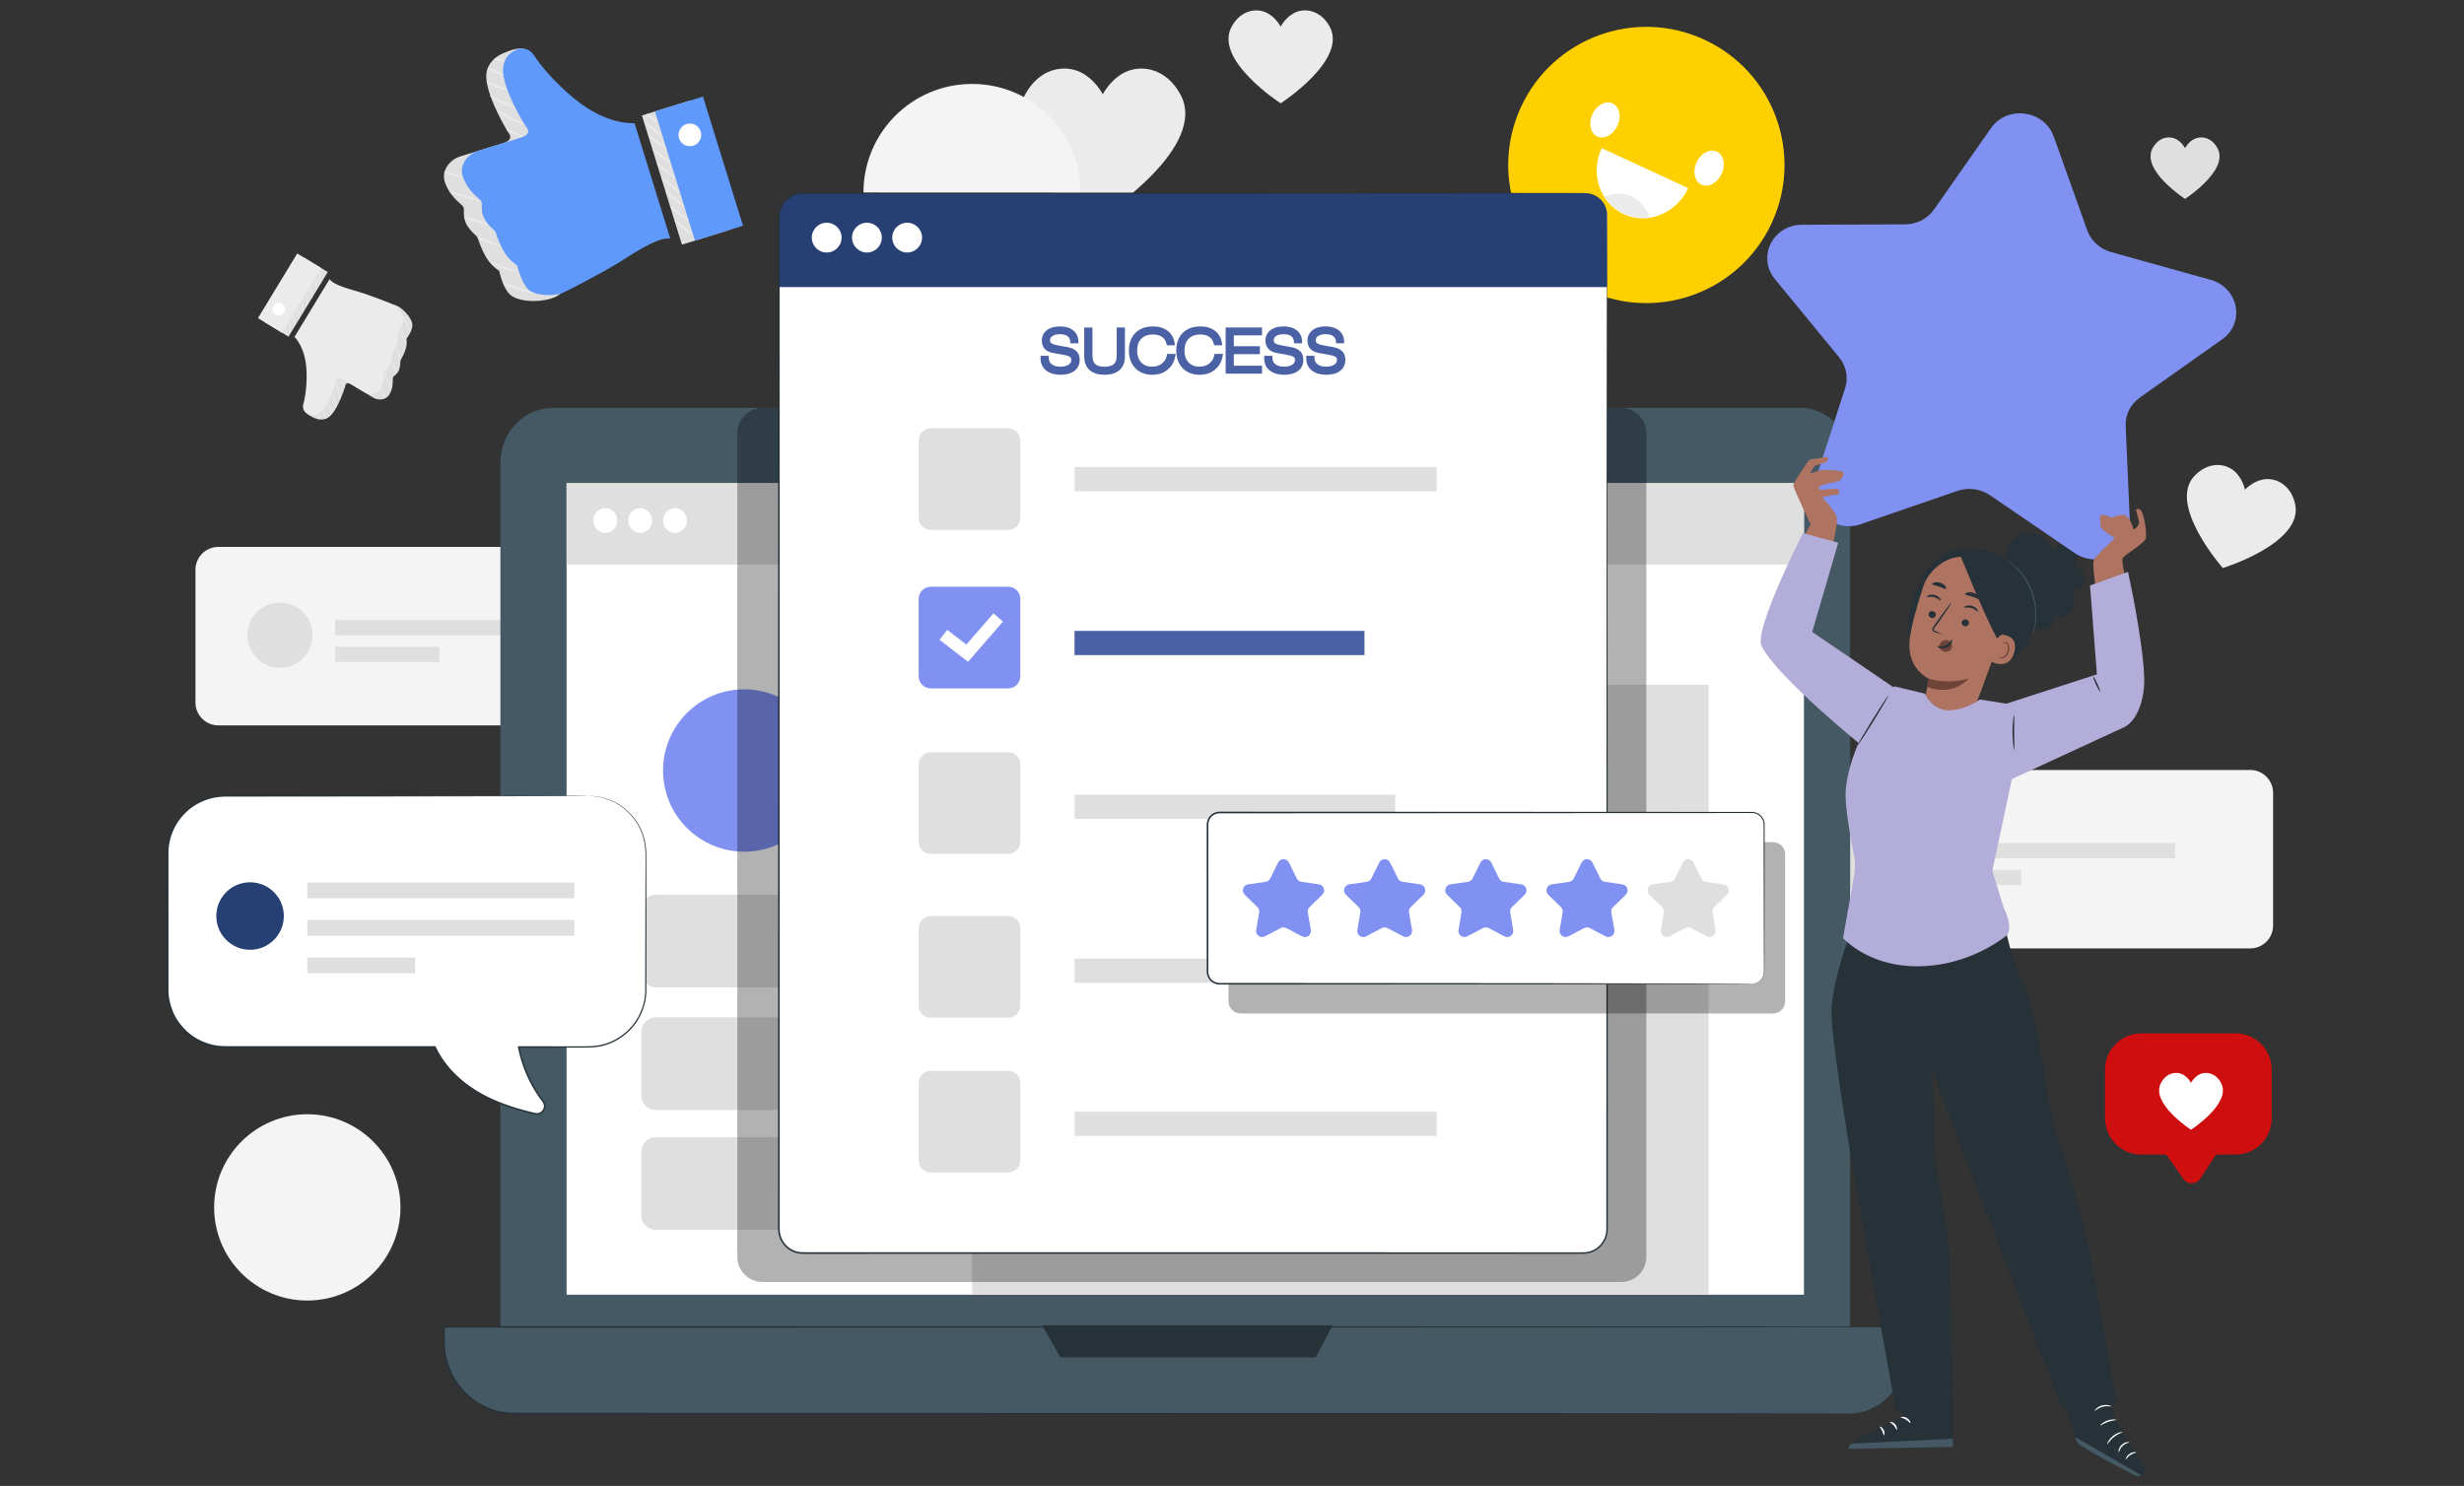 <svg xmlns="http://www.w3.org/2000/svg" xml:space="preserve" width="252mm" height="152mm" version="1.1" style="shape-rendering:geometricPrecision; text-rendering:geometricPrecision; image-rendering:optimizeQuality; fill-rule:evenodd; clip-rule:evenodd"
viewBox="0 0 25200 15200"
 xmlns:xlink="http://www.w3.org/1999/xlink"
 xmlns:xodm="http://www.corel.com/coreldraw/odm/2003">
 <rect x="0" y="0" width="25200" height="15200" fill="#333333" stroke="none"/>
 <defs>
  <style type="text/css">
   <![CDATA[
    .fil16 {fill:#4B61A6}
    .fil8 {fill:#263138;fill-rule:nonzero}
    .fil11 {fill:#274073;fill-rule:nonzero}
    .fil7 {fill:#445964;fill-rule:nonzero}
    .fil12 {fill:#4B61A6;fill-rule:nonzero}
    .fil4 {fill:#6099FC;fill-rule:nonzero}
    .fil14 {fill:#6F4438;fill-rule:nonzero}
    .fil9 {fill:#8091F2;fill-rule:nonzero}
    .fil13 {fill:#AE7361;fill-rule:nonzero}
    .fil15 {fill:#B3ADD9;fill-rule:nonzero}
    .fil6 {fill:#CF0F0F;fill-rule:nonzero}
    .fil3 {fill:#DFDFDF;fill-rule:nonzero}
    .fil0 {fill:#EBEBEB;fill-rule:nonzero}
    .fil5 {fill:#F4F4F4;fill-rule:nonzero}
    .fil2 {fill:white;fill-rule:nonzero}
    .fil1 {fill:#FFD000;fill-rule:nonzero}
    .fil10 {fill:black;fill-rule:nonzero;fill-opacity:0.302}
   ]]>
  </style>
 </defs>
 <g id="Capa_x0020_1">
  <path class="fil0" d="M23472.43 5153.4c-44.24,-192.7 -188.36,-261.37 -300.91,-252.06 -122.32,10.11 -211.8,107.39 -211.8,107.39 0,0 -25.43,-129.7 -124.43,-202.27 -91.07,-66.77 -249.83,-83.55 -388.27,57.6 -288.92,294.58 286.42,946.59 286.42,946.59 0,0 831.3,-255.09 738.99,-657.25z"/>
  <path class="fil0" d="M12071.47 964.36c-141.25,-258.15 -375.46,-298.28 -532.89,-239.44 -171.15,63.94 -260,239.44 -260,239.44 0,0 -88.84,-175.5 -259.98,-239.44 -157.45,-58.84 -391.66,-18.71 -532.9,239.44 -294.8,538.76 792.88,1240.17 792.88,1240.17 0,0 1087.69,-701.41 792.89,-1240.17z"/>
  <path class="fil0" d="M13599.04 272.69c-89.32,-163.24 -237.42,-188.6 -336.98,-151.41 -108.22,40.43 -164.39,151.41 -164.39,151.41 0,0 -56.19,-110.98 -164.41,-151.41 -99.55,-37.19 -247.64,-11.83 -336.96,151.41 -186.41,340.68 501.37,784.21 501.37,784.21 0,0 687.78,-443.53 501.37,-784.21z"/>
  <path class="fil1" d="M15555.57 1094.45c-327.63,708.11 -19.18,1547.76 688.94,1875.38 708.12,327.63 1547.75,19.18 1875.38,-688.94 327.63,-708.12 19.18,-1547.76 -688.93,-1875.39 -708.13,-327.63 -1547.77,-19.17 -1875.39,688.95z"/>
  <path class="fil2" d="M17351.56 1660.61c-43.22,93.42 -20.89,195.69 49.86,228.42 70.76,32.75 163.16,-16.44 206.38,-109.86 43.22,-93.41 20.89,-195.68 -49.86,-228.42 -70.76,-32.73 -163.17,16.45 -206.38,109.86z"/>
  <path class="fil2" d="M16285.9 1167.57c-43.21,93.41 -20.89,195.68 49.87,228.41 70.75,32.75 163.16,-16.44 206.37,-109.86 43.22,-93.41 20.9,-195.67 -49.85,-228.42 -70.77,-32.73 -163.16,16.46 -206.39,109.87z"/>
  <path class="fil2" d="M16380.79 1515.14c-120.14,259.68 -19.47,561.82 224.85,674.86 244.33,113.04 539.78,-5.82 659.93,-265.49l-884.78 -409.37z"/>
  <path class="fil0" d="M16407.39 2014.44c0,0 138.85,-70.96 281.73,-4.87 142.87,66.12 179.23,218.14 179.23,218.14 0,0 -280.35,42.87 -460.96,-213.27z"/>
  <polygon class="fil3" points="7056.68,1028.76 7466.05,2350.14 6974.38,2502.46 6565.01,1181.09 "/>
  <polygon class="fil4" points="7189.51,987.62 7598.88,2308.99 7107.21,2461.32 6697.84,1139.94 "/>
  <path class="fil2" d="M6944.55 1414.12c18.98,61.27 84.04,95.55 145.31,76.56 61.27,-18.98 95.56,-84.03 76.57,-145.3 -18.98,-61.27 -84.04,-95.56 -145.31,-76.58 -61.27,18.99 -95.55,84.05 -76.57,145.32z"/>
  <path class="fil0" d="M6627.41 1379.61c3.53,-4.51 49.23,25.31 102.08,66.61 52.87,41.3 92.85,78.43 89.33,82.94 -3.52,4.51 -49.22,-25.31 -102.08,-66.62 -52.86,-41.29 -92.85,-78.42 -89.33,-82.93z"/>
  <path class="fil0" d="M6672.7 1525.79c3.52,-4.5 49.23,25.32 102.08,66.61 52.87,41.3 92.85,78.44 89.33,82.95 -3.52,4.51 -49.22,-25.31 -102.09,-66.62 -52.85,-41.29 -92.84,-78.43 -89.32,-82.94z"/>
  <path class="fil0" d="M6717.99 1671.98c3.53,-4.52 49.24,25.31 102.08,66.6 52.87,41.31 92.85,78.44 89.33,82.95 -3.52,4.51 -49.23,-25.31 -102.09,-66.62 -52.85,-41.29 -92.84,-78.42 -89.32,-82.93z"/>
  <path class="fil0" d="M6763.28 1818.16c3.53,-4.51 49.24,25.32 102.08,66.61 52.87,41.31 92.86,78.43 89.33,82.94 -3.53,4.52 -49.23,-25.3 -102.08,-66.61 -52.86,-41.29 -92.85,-78.43 -89.33,-82.94z"/>
  <path class="fil0" d="M6808.57 1964.35c3.53,-4.51 49.24,25.31 102.08,66.61 52.87,41.3 92.85,78.44 89.33,82.95 -3.52,4.5 -49.22,-25.31 -102.09,-66.62 -52.85,-41.29 -92.84,-78.43 -89.32,-82.94z"/>
  <path class="fil0" d="M6853.86 2110.53c3.52,-4.51 49.23,25.32 102.08,66.6 52.87,41.31 92.86,78.45 89.32,82.96 -3.52,4.5 -49.21,-25.31 -102.08,-66.62 -52.85,-41.29 -92.84,-78.43 -89.32,-82.94z"/>
  <path class="fil0" d="M6899.14 2256.72c3.53,-4.51 49.24,25.31 102.09,66.6 52.87,41.32 92.85,78.44 89.33,82.95 -3.53,4.51 -49.22,-25.3 -102.09,-66.61 -52.85,-41.29 -92.85,-78.43 -89.33,-82.94z"/>
  <path class="fil0" d="M6588.81 1250.26c3.52,-4.51 49.23,25.31 102.09,66.6 52.86,41.31 92.85,78.44 89.33,82.95 -3.53,4.51 -49.22,-25.31 -102.1,-66.61 -52.85,-41.3 -92.85,-78.43 -89.32,-82.94z"/>
  <path class="fil0" d="M6617.28 1164.9c3.52,-4.51 31.75,11.65 63.03,36.09 31.29,24.45 53.79,47.92 50.26,52.43 -3.52,4.51 -31.73,-11.65 -63.03,-36.1 -31.28,-24.43 -53.78,-47.91 -50.26,-52.42z"/>
  <path class="fil3" d="M6693.91 2475.74l-388.41 -1159.38c0,0 -275.64,30.07 -616.8,-251.54 -225.75,-186.36 -245.98,-451.66 -307.26,-545.19 -37.46,-57.18 -181.53,1.29 -244.05,28.92 -59.24,26.17 -150.21,91.84 -162.75,202.24 -23.27,204.68 220.97,601.51 220.97,601.51 0,0 75.49,72.83 -47.44,110.92l-438.42 135.82c-56.84,17.62 -106.99,53.64 -138.63,104.04 -27.8,44.28 -44.53,103.67 -16.15,174.86 64.85,162.74 175.77,210.17 186.65,245.29 10.88,35.12 -18.37,111.53 48.03,201.62 66.41,90.1 85.63,74.51 100.59,122.8 14.96,48.3 61.82,168.49 115.68,233.59 53.84,65.12 99.85,89.35 99.85,89.35 0,0 31.35,166.46 108.24,240.72 100.83,97.34 414.45,85.55 516.91,-6.18 47.93,-42.93 289.61,-185.95 403.01,-254.76 113.39,-68.82 423.76,-294.98 559.98,-274.63z"/>
  <path class="fil4" d="M6855 2440.36l-365.86 -1180.89c0,0 -275.64,30.07 -616.79,-251.56 -225.76,-186.35 -353.41,-353.83 -414.68,-447.37 -37.45,-57.18 -110.67,-81.02 -173.19,-53.39 -59.23,26.18 -125.68,73.21 -138.22,183.6 -23.26,204.69 232.98,604.66 232.98,604.66 0,0 75.5,72.83 -47.43,110.92l-438.41 135.82c-56.85,17.61 -106.99,53.63 -138.64,104.03 -27.79,44.28 -44.52,103.67 -16.15,174.86 64.85,162.75 175.77,210.17 186.65,245.29 10.88,35.12 -18.37,111.54 48.03,201.63 66.4,90.08 85.63,74.51 100.6,122.8 14.95,48.29 61.81,168.49 115.67,233.59 53.85,65.11 99.85,89.36 99.85,89.36 0,0 35.79,162.11 108.25,240.7 72.46,78.59 271.8,69.76 333.26,50.72 61.45,-19.05 473.25,-242.85 586.65,-311.66 113.39,-68.81 401.22,-273.45 537.43,-253.11z"/>
  <path class="fil0" d="M5081.69 1129.2c3.05,-4.99 66.29,28.4 144.14,69.32 77.8,41.08 141.09,74.32 138.72,79.66 -2.27,5.13 -69.9,-19.89 -148.39,-61.32 -78.53,-41.28 -137.42,-82.9 -134.47,-87.66z"/>
  <path class="fil0" d="M5009.16 978.61c3.12,-4.88 60.33,25.08 133.73,56.49 73.64,31.39 131.99,61.86 129.34,67.35 -2.35,4.81 -63.44,-16.72 -137.68,-48.37 -74.53,-31.91 -128.55,-70.75 -125.39,-75.47z"/>
  <path class="fil0" d="M4977.05 832.48c3.35,-5.35 49.44,20.23 110.19,41.1 62.18,20.39 109.72,47.25 106.96,52.44 -2.63,4.98 -51.66,-12.47 -113.92,-32.91 -63.38,-21.88 -106.24,-56.46 -103.23,-60.63z"/>
  <path class="fil0" d="M4988.53 698.75c2.27,-5.26 39.84,5.89 83.92,24.89 44.1,19.01 77.98,38.68 75.72,43.93 -2.26,5.25 -39.83,-5.89 -83.93,-24.89 -44.07,-19.01 -77.97,-38.68 -75.71,-43.93z"/>
  <path class="fil0" d="M5055.87 601.11c1.36,-5.56 24.68,-3.61 52.07,4.36 27.39,7.98 48.1,18.84 46.26,24.26 -1.83,5.42 -25.14,3.48 -52.06,-4.36 -26.91,-7.83 -47.63,-18.7 -46.27,-24.26z"/>
  <path class="fil0" d="M5180.4 1326.72c2.27,-5.25 41.93,6.85 88.57,27.02 46.66,20.18 82.62,40.8 80.35,46.05 -2.26,5.25 -41.92,-6.85 -88.57,-27.02 -46.64,-20.17 -82.63,-40.79 -80.35,-46.05z"/>
  <path class="fil0" d="M4594.38 1959.52c1.69,-5.46 75.96,12.66 165.86,40.49 89.93,27.83 161.43,54.82 159.74,60.29 -1.69,5.46 -75.95,-12.66 -165.87,-40.49 -89.89,-27.82 -161.42,-54.82 -159.73,-60.29z"/>
  <path class="fil0" d="M4539.28 1757.2c1.7,-5.47 46.53,3.65 100.11,20.34 53.6,16.71 95.66,34.68 93.96,40.15 -1.71,5.46 -46.53,-3.65 -100.13,-20.35 -53.58,-16.7 -95.65,-34.68 -93.94,-40.14z"/>
  <path class="fil0" d="M4750.23 2225.34c1.06,-5.49 57.78,1.07 124.74,21.75 67.06,20.52 117.65,46.95 115.44,52.07 -2.27,5.42 -55.6,-12.09 -121.53,-32.26 -65.84,-20.33 -119.81,-35.82 -118.65,-41.56z"/>
  <path class="fil0" d="M4884.72 2433.02c1.93,-5.4 56.05,9.02 120.86,32.17 64.83,23.17 115.82,46.32 113.89,51.71 -1.92,5.39 -56.02,-9.02 -120.87,-32.19 -64.81,-23.16 -115.81,-46.31 -113.88,-51.69z"/>
  <path class="fil0" d="M5019.31 2686.31c2.37,-5.38 63.33,16.68 138.93,41.8 75.55,25.33 137.55,44.29 136.21,50.02 -1.2,5.43 -66.15,-4.69 -142.77,-30.36 -76.66,-25.47 -134.68,-56.39 -132.37,-61.46z"/>
  <path class="fil0" d="M5145.73 2895.29c2.3,-5.14 73.37,20.25 161.84,49.44 88.3,29.8 160.38,52.18 159.13,57.66 -1.27,5.69 -76.65,-7.95 -165.68,-38 -89.21,-29.42 -157.7,-63.8 -155.29,-69.1z"/>
  <path class="fil5" d="M6832.53 7420.09l-4599.69 0c-129.14,0 -233.83,-104.7 -233.83,-233.84l0 -1357.8c0,-129.15 104.69,-233.84 233.83,-233.84l4599.69 0c129.14,0 233.84,104.69 233.84,233.84l0 1357.8c0,129.14 -104.7,233.84 -233.84,233.84z"/>
  <path class="fil3" d="M3196.42 6497.95c0,184 -149.16,333.16 -333.17,333.16 -184,0 -333.16,-149.16 -333.16,-333.16 0,-184.01 149.16,-333.17 333.16,-333.17 184.01,0 333.17,149.16 333.17,333.17z"/>
  <polygon class="fil3" points="6063.45,6497.95 3428.01,6497.95 3428.01,6343.05 6063.45,6343.05 "/>
  <polygon class="fil3" points="4491.49,6771.31 3428.01,6771.31 3428.01,6616.41 4491.49,6616.41 "/>
  <path class="fil5" d="M23013.67 9701.67l-4599.7 0c-129.14,0 -233.83,-104.69 -233.83,-233.83l0 -1357.82c0,-129.14 104.69,-233.82 233.83,-233.82l4599.7 0c129.14,0 233.83,104.68 233.83,233.82l0 1357.82c0,129.14 -104.69,233.83 -233.83,233.83z"/>
  <path class="fil3" d="M19377.55 8779.54c0,184 -149.16,333.16 -333.16,333.16 -184.01,0 -333.17,-149.16 -333.17,-333.16 0,-184.01 149.16,-333.18 333.17,-333.18 184,0 333.16,149.17 333.16,333.18z"/>
  <polygon class="fil3" points="22244.58,8779.54 19609.15,8779.54 19609.15,8624.64 22244.58,8624.64 "/>
  <polygon class="fil3" points="20672.62,9052.89 19609.15,9052.89 19609.15,8898 20672.62,8898 "/>
  <polygon class="fil3" points="2704.8,3294.44 3106.19,2633.34 3352.18,2782.69 2950.78,3443.81 "/>
  <polygon class="fil0" points="2638.34,3254.1 3039.72,2593 3285.72,2742.35 2884.33,3403.45 "/>
  <path class="fil2" d="M2907.65 3198.56c18.62,-30.65 8.86,-70.59 -21.8,-89.21 -30.66,-18.6 -70.58,-8.84 -89.2,21.8 -18.61,30.66 -8.86,70.61 21.8,89.22 30.66,18.6 70.59,8.84 89.2,-21.81z"/>
  <path class="fil0" d="M3010.75 3344.11c-3.19,0.2 -7.65,-30 -9.95,-67.42 -2.3,-37.44 -1.59,-67.95 1.62,-68.14 3.19,-0.2 7.64,29.99 9.95,67.42 2.3,37.44 1.58,67.94 -1.62,68.14z"/>
  <path class="fil0" d="M3055.16 3270.96c-3.2,0.2 -7.65,-29.99 -9.95,-67.42 -2.3,-37.43 -1.59,-67.93 1.61,-68.12 3.19,-0.2 7.64,29.97 9.95,67.42 2.3,37.42 1.59,67.92 -1.61,68.12z"/>
  <path class="fil0" d="M3099.56 3197.82c-3.19,0.2 -7.64,-29.98 -9.95,-67.41 -2.3,-37.44 -1.58,-67.94 1.62,-68.14 3.19,-0.19 7.64,29.99 9.95,67.42 2.3,37.43 1.58,67.94 -1.62,68.13z"/>
  <path class="fil0" d="M3143.97 3124.69c-3.19,0.2 -7.65,-30 -9.95,-67.42 -2.3,-37.45 -1.59,-67.94 1.62,-68.14 3.18,-0.2 7.65,29.99 9.95,67.42 2.3,37.43 1.58,67.94 -1.62,68.14z"/>
  <path class="fil0" d="M3188.38 3051.55c-3.2,0.19 -7.65,-29.99 -9.95,-67.42 -2.3,-37.44 -1.59,-67.94 1.61,-68.14 3.19,-0.19 7.65,29.99 9.95,67.43 2.31,37.42 1.58,67.93 -1.61,68.13z"/>
  <path class="fil0" d="M3232.79 2978.41c-3.2,0.2 -7.65,-30 -9.96,-67.42 -2.3,-37.43 -1.58,-67.94 1.62,-68.14 3.18,-0.19 7.65,29.99 9.95,67.43 2.3,37.43 1.58,67.93 -1.61,68.13z"/>
  <path class="fil0" d="M3277.2 2905.27c-3.21,0.19 -7.66,-29.99 -9.96,-67.41 -2.3,-37.45 -1.58,-67.95 1.61,-68.15 3.19,-0.19 7.66,29.99 9.95,67.43 2.31,37.42 1.59,67.93 -1.6,68.13z"/>
  <path class="fil0" d="M2970.91 3408.2c-3.19,0.2 -7.64,-29.99 -9.95,-67.41 -2.3,-37.45 -1.58,-67.95 1.62,-68.14 3.19,-0.2 7.65,29.98 9.95,67.43 2.3,37.42 1.58,67.93 -1.62,68.12z"/>
  <path class="fil0" d="M2924.63 3427.93c-3.2,0.19 -6.89,-17.61 -8.25,-39.77 -1.37,-22.16 0.12,-40.27 3.31,-40.47 3.19,-0.2 6.89,17.6 8.26,39.77 1.36,22.14 -0.13,40.27 -3.32,40.47z"/>
  <path class="fil3" d="M3444.95 2910.01l-341.36 592.29c0,0 114.74,104.23 123.31,351.41 5.66,163.57 -97.89,270.37 -114.33,330.69 -10.06,36.86 67.82,75.5 102.55,91.44 32.92,15.09 94.12,28.84 144.98,-6.84 94.31,-66.12 169.9,-315.42 169.9,-315.42 0,0 2.51,-58.6 64,-21.26l219.36 133.18c28.44,17.26 62.1,24.9 94.93,19.47 28.84,-4.78 59.89,-19.79 79.18,-58.05 44.09,-87.46 22.83,-151.47 33.5,-169.04 10.67,-17.57 53.49,-33.65 66.59,-94.85 13.1,-61.17 -0.54,-63.45 14.13,-87.61 14.67,-24.16 47.61,-88.32 54.9,-135 7.3,-46.67 0.39,-74.91 0.39,-74.91 0,0 58.06,-74.82 60.65,-134.52 3.38,-78.29 -117.79,-205.2 -194.17,-214.09 -35.73,-4.15 -185.18,-52.31 -256.01,-74.28 -70.84,-21.96 -280.54,-68.06 -322.5,-132.61z"/>
  <path class="fil0" d="M3370.43 2855.68l-358.72 590.83c0,0 114.75,104.24 123.31,351.42 5.66,163.57 -17.14,279.08 -33.58,339.39 -10.05,36.87 7.11,76.36 41.84,92.29 32.91,15.09 77.22,25.47 128.08,-10.19 94.31,-66.13 166.76,-321.63 166.76,-321.63 0,0 2.51,-58.6 64,-21.26l219.36 133.18c28.44,17.26 62.1,24.91 94.93,19.48 28.84,-4.78 59.9,-19.79 79.17,-58.06 44.1,-87.46 22.84,-151.47 33.51,-169.04 10.66,-17.56 53.49,-33.65 66.59,-94.83 13.1,-61.18 -0.54,-63.46 14.13,-87.62 14.66,-24.16 47.61,-88.33 54.91,-135 7.29,-46.68 0.39,-74.91 0.39,-74.91 0,0 54.6,-75.07 60.64,-134.53 6.04,-59.46 -71.54,-139.63 -102.29,-158.3 -30.75,-18.66 -277.06,-108.09 -347.89,-130.05 -70.83,-21.97 -263.17,-66.61 -305.14,-131.17z"/>
  <path class="fil0" d="M3478.83 4083.95c-3.22,0.57 -12.68,-38.28 -24.4,-86.04 -11.65,-47.79 -21.19,-86.6 -18.07,-87.58 2.98,-0.96 17.57,36.62 29.32,84.84 11.83,48.16 16.23,88.24 13.15,88.78z"/>
  <path class="fil0" d="M3442.67 4170.12c-3.19,0.5 -11.87,-34.56 -25.91,-76.92 -14.15,-42.46 -23.03,-78.17 -19.75,-79.1 2.88,-0.8 16.51,32.75 30.78,75.56 14.26,43.02 18.03,80.03 14.88,80.46z"/>
  <path class="fil0" d="M3393.41 4237.72c-3.49,0.57 -9.86,-28.2 -23.64,-61.37 -14.51,-33.57 -20.88,-63.43 -17.69,-64.2 3.06,-0.74 13.92,26.25 28.44,59.89 14.33,34.63 15.75,65.39 12.89,65.68z"/>
  <path class="fil0" d="M3333.17 4282.48c-3.04,1 -12.3,-18.87 -20.68,-44.35 -8.39,-25.51 -12.72,-46.98 -9.67,-47.99 3.04,-0.99 12.29,18.87 20.67,44.36 8.39,25.5 12.72,46.98 9.68,47.98z"/>
  <path class="fil0" d="M3267.34 4290.48c-2.83,1.5 -10.66,-8.98 -17.47,-23.41 -6.81,-14.42 -9.94,-27.13 -6.99,-28.36 2.94,-1.24 10.76,9.24 17.47,23.41 6.69,14.17 9.82,26.86 6.99,28.36z"/>
  <path class="fil0" d="M3524.92 3969.42c-3.04,1 -12.67,-20.09 -21.51,-47.1 -8.85,-27.01 -13.55,-49.7 -10.5,-50.7 3.04,-0.99 12.66,20.09 21.51,47.1 8.84,27 13.55,49.7 10.5,50.7z"/>
  <path class="fil0" d="M4007.01 3980.19c-2.92,1.31 -22.85,-36.49 -44.52,-84.44 -21.69,-47.96 -36.89,-87.89 -33.97,-89.21 2.91,-1.32 22.84,36.48 44.53,84.44 21.67,47.94 36.88,87.88 33.96,89.21z"/>
  <path class="fil0" d="M3942.74 4078.24c-2.91,1.31 -15.72,-20.83 -28.58,-49.45 -12.88,-28.63 -20.94,-52.89 -18.03,-54.2 2.92,-1.32 15.72,20.82 28.6,49.44 12.86,28.63 20.94,52.9 18.01,54.21z"/>
  <path class="fil0" d="M4060.52 3816.44c-2.69,1.57 -20.96,-24.59 -37.13,-60.29 -16.27,-35.68 -23.95,-66.65 -20.98,-67.63 3.1,-1.05 15.54,27.76 31.53,62.83 15.89,35.1 29.42,63.43 26.58,65.09z"/>
  <path class="fil0" d="M4097.6 3683.16c-2.97,1.19 -17,-26.8 -31.32,-62.52 -14.33,-35.73 -23.54,-65.64 -20.57,-66.84 2.97,-1.19 16.99,26.79 31.33,62.53 14.32,35.71 23.53,65.64 20.56,66.83z"/>
  <path class="fil0" d="M4153.75 3532.94c-3.13,1 -16.49,-32.69 -33.99,-73.65 -17.41,-41.01 -32.44,-73.98 -29.56,-75.55 2.72,-1.51 22.56,29.43 40.21,71.02 17.76,41.52 26.31,77.27 23.34,78.18z"/>
  <path class="fil0" d="M4194.37 3402.57c-3,0.94 -18.71,-38.23 -39.28,-86.07 -20.26,-48.01 -37.61,-86.47 -34.85,-87.99 2.85,-1.58 25.09,35.04 45.5,83.44 20.75,48.25 31.74,89.66 28.63,90.62z"/>
  <path class="fil3" d="M22678.82 1515.55c-59.09,-107.99 -157.06,-124.76 -222.92,-100.16 -71.59,26.75 -108.76,100.16 -108.76,100.16 0,0 -37.16,-73.41 -108.75,-100.16 -65.86,-24.6 -163.83,-7.83 -222.91,100.16 -123.33,225.37 331.66,518.77 331.66,518.77 0,0 454.99,-293.4 331.68,-518.77z"/>
  <path class="fil3" d="M3155.95 11626.08l213.43 223.94c24.01,25.19 59.65,37.09 95.31,31.82l317.1 -46.83c89.81,-13.26 153.9,77.99 108.46,154.42l-160.43 269.84c-18.05,30.34 -19.63,66.93 -4.24,97.83l136.86 274.71c38.76,77.82 -33.14,166.83 -121.68,150.64l-312.59 -57.18c-35.15,-6.43 -71.78,4.28 -97.93,28.65l-232.51 216.6c-65.85,61.36 -174.39,25.12 -183.66,-61.31l-32.77 -305.18c-3.68,-34.32 -24.73,-64.28 -56.28,-80.12l-280.55 -140.85c-79.47,-39.89 -74.64,-151.3 8.16,-188.53l292.34 -131.43c32.89,-14.78 56.49,-44.01 63.14,-78.16l59.12 -303.66c16.74,-86.01 128.27,-118.63 188.72,-55.2z"/>
  <path class="fil6" d="M21940.39 11502.47l389.14 556.4c42.64,60.96 133.4,59.45 173.97,-2.89l376.66 -578.69 -939.77 25.18z"/>
  <path class="fil6" d="M22863.16 11810.33l-964.19 0c-204.4,0 -370.1,-165.7 -370.1,-370.11l0 -499.27c0,-204.41 165.7,-370.11 370.1,-370.11l964.18 0c204.4,0 370.1,165.7 370.1,370.11l0 499.28c0,204.4 -165.7,370.1 -370.09,370.1z"/>
  <path class="fil2" d="M22714.81 11076.66c-54.64,-99.84 -145.23,-115.36 -206.12,-92.61 -66.19,24.73 -100.56,92.61 -100.56,92.61 0,0 -34.36,-67.88 -100.55,-92.61 -60.9,-22.75 -151.49,-7.23 -206.12,92.61 -114.02,208.38 306.67,479.67 306.67,479.67 0,0 420.69,-271.29 306.68,-479.67z"/>
  <path class="fil5" d="M4095.65 12350.61c0,526.23 -426.59,952.81 -952.81,952.81 -526.23,0 -952.81,-426.58 -952.81,-952.81 0,-526.22 426.58,-952.81 952.81,-952.81 526.22,0 952.81,426.59 952.81,952.81z"/>
  <path class="fil5" d="M11052.12 1969.1c0,613.34 -497.22,1110.57 -1110.57,1110.57 -613.36,0 -1110.58,-497.23 -1110.58,-1110.57 0,-613.36 497.22,-1110.58 1110.58,-1110.58 613.35,0 1110.57,497.22 1110.57,1110.58z"/>
  <path class="fil7" d="M18184.24 14305.87l-12328.64 0c-407.51,0 -737.87,-343.79 -737.87,-767.88l0 -8805.51c0,-309.36 240.98,-560.14 538.25,-560.14l12757.49 0c280.92,0 508.64,236.98 508.64,529.32l0 8836.33c0,424.09 -330.35,767.88 -737.87,767.88z"/>
  <path class="fil7" d="M18907.68 14460.14l-13653.89 0c-393.97,0 -713.34,-332.36 -713.34,-742.35l0 -115.71c0,-15.79 12.31,-28.6 27.49,-28.6l14901.02 0c15.18,0 27.49,12.81 27.49,28.6l0 245.34c0,338.39 -263.6,612.72 -588.77,612.72z"/>
  <path class="fil8" d="M18907.68 14460.14c0,0 6.76,-0.63 20.15,-1.46 13.3,-1.6 33.52,-0.23 59.55,-5.61 52.03,-6.92 131.06,-25.04 219.69,-80.6 44.76,-26.58 90.24,-64.67 133.17,-113.33 42.79,-48.73 82.42,-109.53 110.69,-182.23 28.69,-72.53 43.94,-156.8 42.9,-247.18 -0.06,-45.28 -0.12,-92.03 -0.17,-140.22 -0.04,-24.1 -0.07,-48.56 -0.09,-73.38 0.13,-12.59 1.12,-24.95 -7.88,-32.72 -7.89,-8.73 -20.23,-6.69 -32.65,-6.84 -785.34,0.6 -1921.49,1.46 -3325.36,2.52 -2808.03,0.59 -6686.88,1.42 -10970.95,2.33 -133.93,0 -267.46,-0.01 -400.56,-0.01l-99.77 0 -49.81 0 -24.9 0 -12.44 0c-3.74,-0.02 -6.22,0.41 -9.13,1.68 -5.48,2.46 -9.9,7.62 -11.35,13.67 -1.3,4.97 -0.45,15.71 -0.7,23.75l0 51.71c-0.63,34.63 0.84,68.7 2.77,102.63 5.63,67.67 18.05,135.15 41.97,198.35 9.86,32.45 25.92,62.14 39.59,92.86 17.23,28.67 32.05,59.08 52.68,85.31 76.11,109.82 182.94,194.61 301.87,246.15 59.88,25.1 122.76,41.47 186.56,49.65 63.75,6.4 128.74,5.11 193.51,5.1 129.45,0.01 258.4,0.03 386.83,0.03 256.87,0.02 511.67,0.05 764.22,0.07 1010.22,0.16 1984.65,0.32 2912.92,0.46 1856.48,0.64 3528.27,1.22 4932.27,1.7 1403.86,1.07 2539.93,1.93 3325.17,2.52 392.47,0.65 697.24,1.15 904.04,1.5 103.24,0.34 182,0.6 235.1,0.79 52.97,0.26 80.11,0.8 80.11,0.8 0,0 -27.14,0.55 -80.11,0.81 -53.1,0.18 -131.86,0.44 -235.1,0.79 -206.8,0.34 -511.57,0.84 -904.04,1.49 -785.24,0.6 -1921.31,1.46 -3325.17,2.53 -1404,0.48 -3075.79,1.05 -4932.27,1.7 -928.27,0.14 -1902.7,0.29 -2912.92,0.46 -252.55,0.03 -507.35,0.04 -764.22,0.07 -128.43,0.01 -257.38,0.02 -386.83,0.03 -64.62,-0.01 -129.57,1.37 -195.21,-5.17 -65.19,-8.35 -129.42,-25.07 -190.61,-50.71 -121.52,-52.63 -230.61,-139.26 -308.37,-251.4 -21.06,-26.83 -36.26,-57.85 -53.82,-87.16 -14,-31.37 -30.36,-61.72 -40.47,-94.87 -24.41,-64.57 -37.14,-133.52 -42.88,-202.63 -1.99,-34.79 -3.45,-69.51 -2.82,-103.86l0 -51.71c0.46,-9.14 -1.1,-15.9 1.2,-27.83 2.64,-10.75 10.33,-19.81 20.06,-24.17 4.72,-2.23 10.6,-3.06 15.15,-2.96l12.44 0 24.9 0 49.81 0 99.77 0c133.1,0 266.63,-0.01 400.56,-0.01 4284.07,0.91 8162.92,1.73 10970.95,2.32 1403.87,1.07 2540.02,1.93 3325.36,2.52l18.6 0.17c6.7,0.64 13.21,3.59 18.05,8.42 4.9,4.72 8.23,11.17 9.24,18.02 0.84,7.17 0.22,12.73 0.4,19.14 -0.03,24.82 -0.06,49.28 -0.08,73.38 -0.06,48.19 -0.12,94.94 -0.18,140.22 0.84,90.87 -14.8,176.03 -43.94,248.96 -28.7,73.17 -68.84,134.25 -112.08,183.13 -43.38,48.81 -89.29,86.9 -134.42,113.39 -89.34,55.4 -168.8,73.06 -221.03,79.46 -26.14,5.13 -46.42,3.5 -59.75,4.82 -13.41,0.57 -20.17,0.65 -20.17,0.65z"/>
  <polygon class="fil8" points="10659.1,13556.41 10844.69,13884.11 13456.17,13884.11 13628.51,13556.41 "/>
  <polygon class="fil2" points="18449.39,13243.74 5794.64,13243.74 5794.64,4942.98 18449.39,4942.98 "/>
  <polygon class="fil3" points="18449.39,5775.13 5794.64,5775.13 5794.64,4942.98 18449.39,4942.98 "/>
  <path class="fil2" d="M6312.97 5324.6c0,69.92 -54.6,126.6 -121.96,126.6 -67.36,0 -121.96,-56.68 -121.96,-126.6 0,-69.91 54.6,-126.6 121.96,-126.6 67.36,0 121.96,56.69 121.96,126.6z"/>
  <path class="fil2" d="M6669.08 5324.6c0,69.92 -54.6,126.6 -121.96,126.6 -67.35,0 -121.95,-56.68 -121.95,-126.6 0,-69.91 54.6,-126.6 121.95,-126.6 67.36,0 121.96,56.69 121.96,126.6z"/>
  <path class="fil2" d="M7025.2 5324.6c0,69.92 -54.6,126.6 -121.96,126.6 -67.35,0 -121.96,-56.68 -121.96,-126.6 0,-69.91 54.61,-126.6 121.96,-126.6 67.36,0 121.96,56.69 121.96,126.6z"/>
  <path class="fil9" d="M8442.09 7881.77c0,458.62 -371.79,830.4 -830.41,830.4 -458.62,0 -830.4,-371.78 -830.4,-830.4 0,-458.61 371.78,-830.41 830.4,-830.41 458.62,0 830.41,371.8 830.41,830.41z"/>
  <path class="fil3" d="M9448.07 10099.87l-2740.33 0c-82.62,0 -149.58,-66.96 -149.58,-149.57l0 -648.5c0,-82.61 66.96,-149.58 149.58,-149.58l2740.33 0c82.6,0 149.57,66.97 149.57,149.58l0 648.5c0,82.61 -66.97,149.57 -149.57,149.57z"/>
  <path class="fil3" d="M9448.07 11354.5l-2740.33 0c-82.62,0 -149.58,-66.96 -149.58,-149.58l0 -648.49c0,-82.6 66.96,-149.57 149.58,-149.57l2740.33 0c82.6,0 149.57,66.97 149.57,149.57l0 648.49c0,82.62 -66.97,149.58 -149.57,149.58z"/>
  <path class="fil3" d="M9448.07 12580.65l-2740.33 0c-82.62,0 -149.58,-66.97 -149.58,-149.58l0 -648.5c0,-82.6 66.96,-149.58 149.58,-149.58l2740.33 0c82.6,0 149.57,66.98 149.57,149.58l0 648.5c0,82.61 -66.97,149.58 -149.57,149.58z"/>
  <polygon class="fil3" points="17473.91,13243.74 9941.55,13243.74 9941.55,7004.16 17473.91,7004.16 "/>
  <path class="fil10" d="M16581.05 13113.87l-8783.35 0c-141.76,0 -256.67,-114.92 -256.67,-256.67l0 -8427.78c0,-141.76 114.91,-256.68 256.67,-256.68l8783.35 0c141.76,0 256.68,114.92 256.68,256.68l0 8427.78c0,141.75 -114.92,256.67 -256.68,256.67z"/>
  <path class="fil2" d="M16435.9 2219.8l0 10354.24c0,134.64 -109.14,243.78 -243.78,243.78l-7982.49 0c-134.64,0 -243.78,-109.14 -243.78,-243.78l0 -10354.24c0,-134.64 109.14,-243.79 243.78,-243.79l7982.49 0c134.64,0 243.78,109.15 243.78,243.79z"/>
  <path class="fil11" d="M16435.9 2936.64l-8470.05 0 0 -721.48c0,-132.08 107.07,-239.15 239.15,-239.15l8008.17 0c123.01,0 222.73,99.73 222.73,222.74l0 737.89z"/>
  <path class="fil8" d="M16435.9 2219.8c0,0 -0.71,-8.34 -1.68,-24.78 -2.57,-16.2 -5.73,-40.95 -18.79,-70.87 -13.01,-29.55 -35.44,-64.75 -73.28,-94.64 -37.39,-29.88 -91.73,-52.61 -155.31,-51.82 -254.61,0.36 -629.88,0.89 -1113.13,1.57 -966.8,0.62 -2365.52,1.53 -4093.85,2.65 -432.11,0.16 -884.82,0.35 -1356.53,0.54 -235.85,0.08 -476.45,0.16 -721.6,0.24 -122.58,0.04 -246.3,0.08 -371.12,0.12 -62.42,0.02 -125.11,0.04 -188.07,0.06 -31.49,0.01 -63.04,0.02 -94.66,0.03 -31.89,0.04 -62.93,-0.93 -92.93,6.63 -60.15,13.95 -114.19,53.01 -146.69,106.11 -16.35,26.45 -27.4,56.21 -32.22,87.06 -4.82,30.54 -2.7,63.11 -3.17,95.4 0.03,129.18 0.07,259.42 0.1,390.7 0.08,262.55 0.14,529.26 0.2,799.91 0.12,541.31 0.24,1098.41 0.36,1669.72 0.2,2285.23 0.42,4797.6 0.65,7434.69 0.18,39.89 10.18,79.52 29.2,114.44 19.7,34.38 47.05,64.96 81.04,85.62 33.55,21.2 72.42,33.88 112.07,35.63 40.08,1.35 81.78,0.38 122.52,0.68 163.88,0 327.24,0 490.07,0.01 325.64,0.01 649.12,0.02 970.27,0.03 642.26,0.04 1275.12,0.09 1896.97,0.13 1243.67,0.17 2443.3,0.32 3586.09,0.48 285.69,0.06 567.83,0.11 846.22,0.17 34.52,-0.45 70.2,1.03 103.57,-1 33.49,-2.7 66.38,-12.62 95.48,-29.26 58.52,-32.81 101.67,-91.15 115.48,-156.36 7.64,-32.28 4.78,-66.43 5.35,-100.86 0.01,-34.21 0.01,-68.35 0.01,-102.43 0.02,-68.17 0.04,-136.08 0.06,-203.76 0.14,-541.36 0.28,-1066.92 0.42,-1575.05 0.36,-1016.29 0.7,-1962.93 1.01,-2827.15 1.12,-1728.32 2.03,-3126.94 2.65,-4093.63 0.68,-483.19 1.21,-858.39 1.56,-1112.96 0.37,-127.13 0.65,-224.1 0.84,-289.44 0.28,-65.21 0.84,-98.61 0.84,-98.61 0,0 0.58,33.4 0.85,98.61 0.19,65.34 0.47,162.31 0.84,289.44 0.35,254.57 0.88,629.77 1.56,1112.96 0.62,966.69 1.53,2365.31 2.65,4093.63 0.31,864.22 0.65,1810.86 1.01,2827.15 0.14,508.13 0.28,1033.69 0.42,1575.05 0.02,67.68 0.03,135.59 0.05,203.76 0.01,34.08 0.02,68.22 0.02,102.43 -0.59,33.74 2.48,68.92 -5.62,103.95 -14.65,69.38 -60.48,131.39 -122.68,166.29 -30.94,17.69 -65.93,28.28 -101.54,31.17 -35.89,2.15 -69.76,0.6 -104.83,1.09 -278.39,0.06 -560.53,0.11 -846.22,0.17 -1142.79,0.15 -2342.42,0.31 -3586.09,0.49 -621.85,0.03 -1254.71,0.08 -1896.97,0.12 -321.15,0.01 -644.63,0.02 -970.27,0.03 -162.83,0.01 -326.19,0.01 -490.07,0.01 -41.16,-0.31 -81.53,0.7 -123.44,-0.7 -42.42,-1.89 -84.12,-15.47 -120.03,-38.18 -36.37,-22.15 -65.7,-54.8 -86.74,-91.66 -20.4,-37.35 -31.12,-79.95 -31.29,-122.49 0.24,-2637.09 0.46,-5149.46 0.66,-7434.69 0.12,-571.31 0.23,-1128.41 0.35,-1669.72 0.06,-270.65 0.14,-537.36 0.2,-799.91 0.04,-131.28 0.07,-261.52 0.11,-390.7 0.53,-32.18 -1.73,-64.48 3.39,-97.59 5.13,-32.66 16.86,-64.2 34.18,-92.19 34.46,-56.19 91.66,-97.49 155.37,-112.24 31.91,-8 64.93,-6.93 96.11,-6.95 31.62,0.01 63.17,0.02 94.66,0.03 62.96,0.02 125.65,0.04 188.07,0.06 124.82,0.04 248.54,0.08 371.12,0.12 245.15,0.08 485.75,0.16 721.6,0.24 471.71,0.19 924.42,0.37 1356.53,0.54 1728.33,1.12 3127.05,2.03 4093.85,2.65 483.25,0.68 858.52,1.21 1113.13,1.57 64.32,-0.54 119.3,22.78 156.88,53.17 38.06,30.43 60.44,66.1 73.28,95.97 12.89,30.25 15.78,55.18 18.08,71.45 0.69,16.53 0.82,24.87 0.82,24.87z"/>
  <path class="fil9" d="M10311.39 7041.76l-792.37 0c-68.28,0 -123.64,-55.35 -123.64,-123.63l0 -792.37c0,-68.28 55.36,-123.64 123.64,-123.64l792.37 0c68.28,0 123.63,55.36 123.63,123.64l0 792.37c0,68.28 -55.35,123.63 -123.63,123.63z"/>
  <polygon class="fil2" points="9900.29,6769.61 9609.05,6544.56 9687.59,6442.92 9882.89,6593.84 10160.63,6274.27 10257.56,6358.52 "/>
  <polygon class="fil3" points="14693.58,5025.05 10989.6,5025.05 10989.6,4777.39 14693.58,4777.39 "/>
  <path class="fil3" d="M10311.39 5421.04l-792.37 0c-68.28,0 -123.64,-55.35 -123.64,-123.63l0 -792.38c0,-68.28 55.36,-123.64 123.64,-123.64l792.37 0c68.28,0 123.63,55.36 123.63,123.64l0 792.38c0,68.28 -55.35,123.63 -123.63,123.63z"/>
  <polygon class="fil12" points="13954.93,6701.14 10989.6,6701.14 10989.6,6453.48 13954.93,6453.48 "/>
  <path class="fil3" d="M10311.39 8734.09l-792.37 0c-68.28,0 -123.64,-55.35 -123.64,-123.63l0 -792.37c0,-68.28 55.36,-123.64 123.64,-123.64l792.37 0c68.28,0 123.63,55.36 123.63,123.64l0 792.37c0,68.28 -55.35,123.63 -123.63,123.63z"/>
  <polygon class="fil3" points="14269.21,8377.23 10989.6,8377.23 10989.6,8129.56 14269.21,8129.56 "/>
  <path class="fil3" d="M10311.39 10410.18l-792.37 0c-68.28,0 -123.64,-55.35 -123.64,-123.63l0 -792.37c0,-68.29 55.36,-123.64 123.64,-123.64l792.37 0c68.28,0 123.63,55.35 123.63,123.64l0 792.37c0,68.28 -55.35,123.63 -123.63,123.63z"/>
  <path class="fil3" d="M10311.39 11993.91l-792.37 0c-68.28,0 -123.64,-55.35 -123.64,-123.63l0 -792.37c0,-68.28 55.36,-123.64 123.64,-123.64l792.37 0c68.28,0 123.63,55.36 123.63,123.64l0 792.37c0,68.28 -55.35,123.63 -123.63,123.63z"/>
  <polygon class="fil3" points="12987.73,10053.32 10989.6,10053.32 10989.6,9805.65 12987.73,9805.65 "/>
  <polygon class="fil3" points="14693.58,11619.26 10989.6,11619.26 10989.6,11371.59 14693.58,11371.59 "/>
  <path class="fil2" d="M8607.17 2430.6c0,84.17 -68.25,152.4 -152.41,152.4 -84.18,0 -152.42,-68.23 -152.42,-152.4 0,-84.18 68.24,-152.41 152.42,-152.41 84.16,0 152.41,68.23 152.41,152.41z"/>
  <path class="fil2" d="M9018.66 2430.6c0,84.17 -68.23,152.4 -152.41,152.4 -84.16,0 -152.4,-68.23 -152.4,-152.4 0,-84.18 68.24,-152.41 152.4,-152.41 84.18,0 152.41,68.23 152.41,152.41z"/>
  <path class="fil2" d="M9430.17 2430.6c0,84.17 -68.25,152.4 -152.41,152.4 -84.18,0 -152.41,-68.23 -152.41,-152.4 0,-84.18 68.23,-152.41 152.41,-152.41 84.16,0 152.41,68.23 152.41,152.41z"/>
  <path class="fil10" d="M18133.61 10366.64l-5445.96 0c-68.15,0 -123.39,-55.24 -123.39,-123.39l0 -1505.3c0,-68.15 55.24,-123.39 123.39,-123.39l5445.96 0c68.14,0 123.39,55.24 123.39,123.39l0 1505.3c0,68.15 -55.25,123.39 -123.39,123.39z"/>
  <path class="fil2" d="M17919.07 10063.18l-5445.96 0c-68.15,0 -123.39,-55.24 -123.39,-123.39l0 -1505.31c0,-68.15 55.24,-123.39 123.39,-123.39l5445.96 0c68.15,0 123.4,55.24 123.4,123.39l0 1505.31c0,68.15 -55.25,123.39 -123.4,123.39z"/>
  <path class="fil8" d="M17919.08 10063.18c-0.12,-0.82 13.15,0.66 37.04,-6.59 22.87,-7.37 59.07,-27.75 76.68,-73.73 9.74,-22.54 7.52,-50.23 7.58,-80.36 -0.12,-30.19 -0.25,-63.18 -0.39,-98.9 -0.23,-71.53 -0.48,-153.99 -0.77,-246.8 -0.39,-185.79 -0.86,-412.96 -1.42,-676.65 -0.2,-131.9 -0.41,-272.93 -0.64,-422.47 -0.06,-18.95 0.72,-37.22 -4.45,-54.64 -4.67,-17.53 -13.8,-33.92 -26.19,-47.48 -24.66,-28.03 -62.32,-41.6 -101.15,-38.86 -78.97,0.09 -159.99,0.19 -242.99,0.28 -1328.35,0.63 -3162.77,1.5 -5188.92,2.45 -29.66,-0.11 -58.9,11.65 -80.07,32.21 -21.34,20.37 -34.22,49.11 -35.11,78.49 -0.09,62.86 -0.16,125.5 -0.24,187.96 -0.01,125.1 -0.02,249.38 -0.03,372.76 -0.04,246.74 -0.09,489.88 -0.12,728.78 -0.02,59.72 -0.04,119.19 -0.05,178.38 0.68,29.99 -3.08,59.22 8.23,84.44 10.18,25.58 29.81,47.14 54.15,59.74 12.12,6.34 25.39,10.51 38.98,12.01 13.19,1.41 28.32,0.78 42.81,0.93 29.17,0.01 58.28,0.02 87.3,0.03 58.05,0.02 115.81,0.04 173.26,0.06 229.82,0.1 454.8,0.19 674.32,0.28 878.01,0.67 1668.7,1.28 2332.81,1.78 663.82,1.12 1201.05,2.03 1572.71,2.65 185.44,0.68 329.5,1.21 427.59,1.57 48.64,0.37 85.8,0.64 111.19,0.83 25.05,0.28 37.89,0.85 37.89,0.85 0,0 -12.84,0.57 -37.89,0.85 -25.39,0.19 -62.55,0.47 -111.19,0.83 -98.09,0.35 -242.15,0.89 -427.59,1.56 -371.66,0.64 -908.89,1.53 -1572.71,2.65 -664.11,0.52 -1454.8,1.12 -2332.81,1.79 -219.52,0.09 -444.5,0.18 -674.32,0.28 -57.45,0.02 -115.21,0.03 -173.26,0.05 -29.02,0.01 -58.13,0.02 -87.3,0.04 -14.66,-0.19 -28.82,0.59 -44.72,-1.03 -15.49,-1.71 -30.66,-6.46 -44.5,-13.68 -27.76,-14.35 -50.12,-38.87 -61.76,-68.07 -5.88,-14.54 -9.12,-30.23 -9.29,-45.94l-0.14 -44.5c-0.02,-59.19 -0.04,-118.66 -0.04,-178.38 -0.05,-238.9 -0.09,-482.04 -0.13,-728.78 -0.01,-123.38 -0.03,-247.66 -0.04,-372.76 0.08,-62.66 0.16,-125.52 0.24,-188.58 1.01,-33.6 15.8,-66.61 40.2,-89.88 24.17,-23.5 57.83,-37.02 91.63,-36.88 2026.15,0.96 3860.57,1.83 5188.92,2.45 83,0.09 164.02,0.19 242.99,0.28 39.9,-2.93 83,12.12 109.24,42.77 13.5,14.84 23.4,32.78 28.47,51.92 5.6,19.23 4.66,39.2 4.69,57.51 -0.23,149.54 -0.45,290.57 -0.65,422.47 -0.55,263.69 -1.02,490.86 -1.41,676.65 -0.29,92.81 -0.55,175.27 -0.77,246.8 -0.14,35.72 -0.28,68.71 -0.4,98.9 -0.32,29.79 1.67,58.37 -8.6,81.55 -18.65,47.05 -55.97,67.22 -79.3,74.17 -24.4,6.81 -37.56,4.96 -37.56,4.96z"/>
  <path class="fil9" d="M15140.46 8823.51l-80.34 162.79c-9.03,18.31 -26.5,30.99 -46.71,33.93l-179.64 26.1c-50.88,7.4 -71.2,69.93 -34.38,105.82l129.99 126.71c14.62,14.25 21.29,34.78 17.84,54.9l-30.69 178.92c-8.69,50.67 44.5,89.32 90.01,65.4l160.68 -84.48c18.07,-9.5 39.66,-9.5 57.73,0l160.68 84.48c45.51,23.92 98.7,-14.73 90.01,-65.4l-30.68 -178.92c-3.46,-20.12 3.21,-40.65 17.83,-54.9l129.99 -126.71c36.82,-35.89 16.51,-98.42 -34.38,-105.82l-179.64 -26.1c-20.2,-2.94 -37.67,-15.62 -46.7,-33.93l-80.34 -162.79c-22.76,-46.11 -88.5,-46.11 -111.26,0z"/>
  <path class="fil9" d="M16175.14 8823.51l-80.34 162.79c-9.04,18.31 -26.51,30.99 -46.72,33.93l-179.63 26.1c-50.88,7.4 -71.21,69.93 -34.39,105.82l129.99 126.71c14.63,14.25 21.3,34.78 17.85,54.9l-30.69 178.92c-8.7,50.67 44.5,89.32 90.01,65.4l160.67 -84.48c18.07,-9.5 39.67,-9.5 57.74,0l160.68 84.48c45.5,23.92 98.7,-14.73 90,-65.4l-30.69 -178.92c-3.45,-20.12 3.22,-40.65 17.85,-54.9l129.99 -126.71c36.82,-35.89 16.49,-98.42 -34.39,-105.82l-179.63 -26.1c-20.21,-2.94 -37.68,-15.62 -46.71,-33.93l-80.35 -162.79c-22.74,-46.11 -88.49,-46.11 -111.24,0z"/>
  <path class="fil3" d="M17209.81 8823.51l-80.34 162.79c-9.03,18.31 -26.51,30.99 -46.7,33.93l-179.65 26.1c-50.88,7.4 -71.2,69.93 -34.38,105.82l129.99 126.71c14.62,14.25 21.29,34.78 17.84,54.9l-30.69 178.92c-8.69,50.67 44.5,89.32 90.01,65.4l160.68 -84.48c18.07,-9.5 39.66,-9.5 57.73,0l160.68 84.48c45.51,23.92 98.7,-14.73 90.01,-65.4l-30.68 -178.92c-3.46,-20.12 3.22,-40.65 17.83,-54.9l129.99 -126.71c36.82,-35.89 16.51,-98.42 -34.38,-105.82l-179.64 -26.1c-20.2,-2.94 -37.67,-15.62 -46.71,-33.93l-80.33 -162.79c-22.76,-46.11 -88.5,-46.11 -111.26,0z"/>
  <path class="fil9" d="M14105.79 8823.51l-80.34 162.79c-9.04,18.31 -26.5,30.99 -46.71,33.93l-179.64 26.1c-50.88,7.4 -71.21,69.93 -34.38,105.82l129.98 126.71c14.63,14.25 21.3,34.78 17.85,54.9l-30.69 178.92c-8.69,50.67 44.5,89.32 90.01,65.4l160.67 -84.48c18.07,-9.5 39.67,-9.5 57.74,0l160.67 84.48c45.51,23.92 98.71,-14.73 90.01,-65.4l-30.68 -178.92c-3.46,-20.12 3.22,-40.65 17.84,-54.9l129.99 -126.71c36.82,-35.89 16.5,-98.42 -34.39,-105.82l-179.63 -26.1c-20.21,-2.94 -37.67,-15.62 -46.71,-33.93l-80.34 -162.79c-22.76,-46.11 -88.5,-46.11 -111.25,0z"/>
  <path class="fil9" d="M13071.11 8823.51l-80.34 162.79c-9.03,18.31 -26.51,30.99 -46.71,33.93l-179.64 26.1c-50.87,7.4 -71.19,69.93 -34.38,105.82l130 126.71c14.61,14.25 21.28,34.78 17.83,54.9l-30.69 178.92c-8.69,50.67 44.5,89.32 90.01,65.4l160.68 -84.48c18.07,-9.5 39.66,-9.5 57.73,0l160.68 84.48c45.51,23.92 98.7,-14.73 90.01,-65.4l-30.69 -178.92c-3.45,-20.12 3.23,-40.65 17.84,-54.9l129.99 -126.71c36.82,-35.89 16.51,-98.42 -34.38,-105.82l-179.64 -26.1c-20.2,-2.94 -37.67,-15.62 -46.7,-33.93l-80.35 -162.79c-22.75,-46.11 -88.5,-46.11 -111.25,0z"/>
  <path class="fil2" d="M6018.75 8141.52l-3717.52 0c-324.17,0 -586.96,262.79 -586.96,586.96l0 1394.32c0,324.16 262.79,586.95 586.96,586.95l2146.41 0c97.17,210.43 279.39,379.37 485.22,490.65 168.36,91.01 351.59,148.41 538.58,191.94 73.38,17.09 128.32,-66.33 82.37,-126.03 -124.97,-162.39 -210.48,-355.15 -249.54,-556.56l714.48 0c324.16,0 586.96,-262.79 586.96,-586.95l0 -1394.32c0,-324.17 -262.8,-586.96 -586.96,-586.96z"/>
  <path class="fil8" d="M6018.75 8141.52c0,0 6.21,-0.08 18.46,0.35 12.18,1.01 30.65,-0.15 54.5,3.48 47.77,5.03 119.27,19.97 202.69,62.5 82.06,43.29 175.72,118.76 242.41,237.66 32.39,59.49 57.15,129.28 67.21,206.4 5.21,38.46 5.82,78.82 5.76,119.65 0.07,41 0.15,83.16 0.24,126.48 0.1,346.66 2.37,766.65 0.52,1248.2 -1.3,60.75 -13.84,122.1 -35.49,180.81 -21.75,58.58 -51.8,115.75 -92.85,165.67 -80.8,99.97 -196.67,179.01 -330.33,208.23 -66.42,15.78 -136.31,16.24 -204.87,15.69 -69.02,0.04 -138.86,0.09 -209.5,0.14 -141.28,0.09 -285.76,0.19 -433.22,0.29l7.17 -8.71c30.3,155.33 89.28,309.73 177.4,450.89 22.09,35.27 45.95,69.52 71.5,103.11 13.83,18.29 20.69,42.69 16.75,65.8 -4.01,22.99 -16.91,44.32 -36.18,57.81 -18.79,14.22 -44.03,18.87 -66.91,14.58 -21.78,-4.46 -42.21,-9.76 -63.38,-14.95 -42.01,-10.53 -84.04,-21.93 -125.98,-34.47 -167.38,-50.11 -335.03,-118.85 -484.52,-223.48 -148.53,-104.12 -280.25,-243.26 -359.9,-414.47l7.41 4.73c-494.23,0.06 -1006.23,0.11 -1530.68,0.18 -130.69,-0.01 -260.59,-0.01 -389.66,-0.02 -64.53,0 -128.85,0 -192.94,-0.01 -31.85,0.58 -64.49,-1.42 -96.74,-3.5l-47.97 -7.32c-16,-2.38 -31.4,-7.58 -47.1,-11.24 -62.11,-17.37 -121.18,-44.49 -174.57,-79.97 -52.8,-36.34 -99.48,-80.82 -138.31,-131.04 -39.13,-50.01 -69.81,-106.44 -89.89,-166.17 -20.03,-59.55 -32.91,-121.84 -33.1,-184.41 0.24,-493 0.48,-968.55 0.69,-1421.58 0.23,-57.49 12.43,-113.8 28.5,-167.92 17.44,-53.99 43.54,-104.27 74.06,-151.01 32.06,-45.83 69.81,-86.91 111.72,-122.72 43.2,-34.12 89.27,-64.32 139.21,-85.94 49.95,-20.92 101.74,-37.85 154.97,-44.12 53.07,-8.32 106.28,-6.6 158,-6.73 104.06,0.08 206.48,0.15 307.18,0.22 402.75,0.36 777.92,0.71 1120.46,1.02 684.8,1.11 1239.01,2.02 1622.39,2.65 191.32,0.68 339.93,1.2 441.1,1.57 50.19,0.36 88.53,0.63 114.71,0.82 25.84,0.28 39.08,0.85 39.08,0.85 0,0 -13.24,0.58 -39.08,0.86 -26.18,0.19 -64.52,0.46 -114.71,0.82 -101.17,0.36 -249.78,0.89 -441.1,1.56 -383.38,0.63 -937.59,1.54 -1622.39,2.65 -342.54,0.32 -717.71,0.65 -1120.46,1.02 -100.7,0.07 -203.12,0.14 -307.18,0.22 -52.18,0.19 -104.47,-1.39 -155.93,6.77 -51.93,6.16 -102.41,22.78 -151.1,43.22 -48.69,21.13 -93.56,50.67 -135.66,83.96 -40.83,34.99 -77.58,75.07 -108.8,119.77 -29.67,45.61 -55.08,94.61 -72.02,147.23 -15.56,52.75 -27.46,107.59 -27.59,163.63 0.09,452.8 0.19,928.1 0.29,1420.86 0.17,60.89 12.78,121.42 32.26,179.32 19.51,58.07 49.38,112.92 87.45,161.54 37.78,48.82 83.19,92.06 134.53,127.39 51.91,34.47 109.33,60.8 169.7,77.68 15.27,3.53 30.23,8.63 45.78,10.91l46.64 7.12c31.43,1.97 62.73,3.97 94.98,3.39 64.09,0 128.41,-0.01 192.94,-0.02 129.07,0 258.97,0 389.66,-0.01 524.45,0.06 1036.45,0.12 1530.68,0.17l5.21 0 2.21 4.75c78.02,167.98 207.64,305.28 354.28,408.19 147.42,103.35 313.5,171.71 479.8,221.62 41.67,12.49 83.46,23.88 125.27,34.39 20.76,5.12 42.1,10.63 62.4,14.8 19.16,3.52 39.59,-0.15 55.13,-11.9 15.96,-11.06 26.68,-28.91 30,-47.77 3.18,-18.98 -2.27,-38.61 -13.8,-54.08 -25.65,-33.77 -49.88,-68.64 -72.16,-104.29 -89.01,-142.9 -148.45,-299.06 -178.89,-456.14l-1.68 -8.72 8.87 0.01c147.46,0.09 291.94,0.18 433.22,0.28 70.64,0.04 140.48,0.1 209.5,0.14 69.24,0.66 136.81,0.28 201.86,-15.01 130.66,-28.32 244.1,-105.43 323.36,-203.1 40.29,-48.77 69.78,-104.67 91.18,-161.97 21.3,-57.43 33.74,-117.49 35.12,-177.01 1.11,-480.96 2.08,-901.15 2.88,-1247.73 -1.1,-86.49 3.8,-169.12 -4.98,-245.14 -9.59,-76.15 -33.73,-145.22 -65.45,-204.2 -65.34,-117.87 -157.6,-193.24 -238.71,-236.83 -82.44,-42.84 -153.34,-58.46 -200.83,-64.21 -23.72,-4 -42.11,-3.22 -54.26,-4.62 -12.21,-0.81 -18.42,-1.52 -18.42,-1.52z"/>
  <path class="fil11" d="M2902.8 9370.32c0,190.72 -154.61,345.33 -345.33,345.33 -190.72,0 -345.32,-154.61 -345.32,-345.33 0,-190.72 154.6,-345.33 345.32,-345.33 190.72,0 345.33,154.61 345.33,345.33z"/>
  <polygon class="fil3" points="5874.44,9188.07 3142.84,9188.07 3142.84,9027.53 5874.44,9027.53 "/>
  <polygon class="fil3" points="5874.44,9571.76 3142.84,9571.76 3142.84,9411.21 5874.44,9411.21 "/>
  <polygon class="fil3" points="4245.12,9955.44 3142.84,9955.44 3142.84,9794.9 4245.12,9794.9 "/>
  <path class="fil8" d="M19427.61 13952.64l30.16 550.37c0,0 -549.31,215.5 -553.63,317.75l1069.23 -20.15 -11.79 -859.47 -533.97 11.5z"/>
  <path class="fil7" d="M19973.37 14800.61l-1.14 -83.24 -1026.89 48.36c0,0 -47.22,21.61 -41.2,55.03l1069.23 -20.15z"/>
  <path class="fil2" d="M19440.33 14497.89c0.27,5.23 26.43,7.11 52.43,23.41 26.43,15.62 40.1,37.99 44.86,35.83 4.79,-1.11 -3.58,-32.17 -35.41,-51.36 -31.65,-19.46 -63.1,-12.64 -61.88,-7.88z"/>
  <path class="fil2" d="M19329.05 14546.4c-1.1,5.08 21.69,13.53 39.84,35.28 18.78,21.21 23.71,45.01 28.91,44.67 4.92,0.75 7.95,-29.9 -15.13,-56.52 -22.84,-26.81 -53.6,-28.41 -53.62,-23.43z"/>
  <path class="fil2" d="M19267.89 14681.82c4.77,1.03 11.54,-25.2 -2.41,-53.53 -13.74,-28.46 -38.58,-39.27 -40.7,-34.88 -2.88,4.36 13.27,19.4 24.36,42.83 11.65,23.18 13.55,45.17 18.75,45.58z"/>
  <path class="fil8" d="M21457.26 13885.62l179.68 642.2 288.58 466.97c20.8,33.65 8.75,77.89 -26.24,96.35 -19.59,10.34 -42.77,10.64 -62.54,0.63 -125.8,-63.71 -587.37,-300.38 -597.89,-348.11 -12.17,-55.29 -234.51,-664.82 -234.51,-664.82l452.92 -193.22z"/>
  <path class="fil7" d="M21899.28 15091.14l-673.55 -390.53 8.23 27.03c7.13,23.37 22.2,43.5 42.77,56.68 55.01,35.27 209.02,129.32 558.07,308.06 20.32,10.39 44.6,9.94 64.48,-1.24z"/>
  <path class="fil2" d="M21668.57 14856.83c4.14,0.67 8.35,-37.12 40.82,-66.65 31.58,-30.5 69.56,-32.24 69.16,-36.42 0.09,-1.74 -9.5,-4.24 -25.06,-1.8 -15.46,2.33 -36.42,10.99 -54.11,27.53 -17.64,16.58 -27.66,36.92 -30.98,52.19 -3.44,15.39 -1.57,25.12 0.17,25.15z"/>
  <path class="fil2" d="M21740.03 14928.42c3.88,1.83 18.03,-25.14 48.15,-44.65 29.69,-20.18 60.03,-22.73 59.85,-27.01 0.85,-3.81 -33.98,-7.99 -67.96,14.81 -34.2,22.42 -43.89,56.14 -40.04,56.85z"/>
  <path class="fil2" d="M21550.64 14773.11c3.91,2.12 25.48,-39.49 69.65,-73.91 43.65,-35.13 89.08,-46.6 87.91,-50.89 0,-3.72 -50.1,1.86 -97,39.4 -47.27,37.06 -64.18,84.54 -60.56,85.4z"/>
  <path class="fil2" d="M21479.7 14582.46c2.87,3.29 33.63,-22.16 78.98,-37.79 45.14,-16.25 85.05,-15.68 85.23,-20.05 0.8,-3.66 -41.55,-11.11 -90.09,6.23 -48.71,16.92 -77.04,49.25 -74.12,51.61z"/>
  <path class="fil2" d="M21421.47 14432.47c3.1,3.1 32.06,-28.97 81.17,-41.51 48.84,-13.63 89.92,-0.3 91.05,-4.53 0.64,-1.64 -8.76,-7.52 -26.06,-11.55 -17.17,-4.07 -42.39,-5.07 -68.78,1.94 -26.34,7.09 -47.7,20.54 -60.55,32.63 -12.99,12.12 -18.2,21.91 -16.83,23.02z"/>
  <path class="fil8" d="M21323.64 5921.02c3.37,-64.09 -55.59,-124.46 -119.75,-122.6 61.88,-52.84 58.03,-163.99 -7.34,-212.43 -65.38,-48.43 -172.84,-19.73 -205.35,54.85 -29.52,-120.89 -163.8,-205.55 -285.61,-180.07 -121.81,25.47 -210.91,156.83 -189.52,279.43l1.24 592.82c12.96,53.78 56.3,99.13 109.43,114.52 53.14,15.4 114.01,0.24 153.72,-38.27 44.78,42.49 118.94,49.87 171.22,17.01 52.26,-32.86 77.79,-102.87 58.92,-161.66 22.05,43.5 84.46,55.16 127.19,31.66 42.73,-23.49 66.24,-72.78 71.12,-121.3 4.88,-48.53 -6.05,-97.1 -17.21,-144.57 63.61,8.57 128.57,-45.29 131.94,-109.39z"/>
  <path class="fil8" d="M20783.84 6056.6c-77.89,-197.26 -220.93,-342.25 -421.95,-410.29 -113.42,-38.37 -168.18,-29.81 -257.38,-33.95 -89.21,-4.16 -177.4,16.14 -248.64,69.93 -84.62,63.87 -163.1,140.61 -206.26,237.42 -44.31,99.43 -88.87,199.56 -114.22,305.43 -25.35,105.87 -30.61,218.97 3.42,322.39l248.63 129.97c143.81,51.49 289.69,103.44 441.96,115.65 152.27,12.2 314.3,-19.89 429.9,-119.64 160.62,-138.58 202.44,-419.64 124.54,-616.91z"/>
  <path class="fil13" d="M20550.14 5979.89l-306.3 -251.73 -95.1 -18.71c-206.54,-65.3 -421.68,116.47 -476.53,282.98 -60.94,184.99 -128.04,413.26 -142.35,559.4 -28.79,293.87 198.7,391.93 198.7,391.93l-56.98 274.12 220.15 239.67 310.42 -230.89 410.6 -1122.92c14.46,-51.26 -12.74,-105.06 -62.61,-123.85z"/>
  <path class="fil14" d="M19963.17 6619.6c2.73,-15.1 -1.22,-30.49 -8.68,-42.58 -14.92,-24.18 -44.42,-35.51 -71.28,-27.38 -26.88,8.13 -49.45,35.21 -54.58,65.46 6.93,20.91 22.15,38.41 42.48,46.91 3.17,1.32 6.4,2.49 9.7,3.45 16,4.67 33.85,4.48 49.7,-3.33 15.85,-7.8 29.29,-23.89 32.66,-42.53z"/>
  <path class="fil8" d="M19725.52 6274.76c-5.67,18.96 5.72,39.36 25.41,45.63 19.63,6.26 40.18,-3.96 45.84,-22.89 5.66,-18.93 -5.71,-39.37 -25.35,-45.63 -19.68,-6.28 -40.24,3.97 -45.9,22.89z"/>
  <path class="fil8" d="M19705.37 6105.29c3.27,5.89 36,-7.24 74.95,3.02 39.06,9.69 62.44,37.19 67.91,33.51 2.63,-1.56 0.26,-11.27 -9.81,-23.58 -9.9,-12.22 -28.54,-26.44 -52.84,-32.68 -24.31,-6.18 -47.07,-2.58 -61.19,3.51 -14.38,6.06 -20.68,13.53 -19.02,16.22z"/>
  <path class="fil8" d="M19855.34 6484.23c0.77,-2.16 -22.37,-12.66 -60.32,-27.91 -9.68,-3.62 -18.59,-8.06 -18.5,-15.28 -0.46,-7.8 6.49,-17.43 14.34,-27.74 15.64,-21.63 32.01,-44.3 49.19,-68.05 69,-97.15 121.73,-178.1 117.8,-180.84 -3.96,-2.74 -63.08,73.78 -132.09,170.94 -16.78,24.03 -32.8,46.91 -48.08,68.82 -6.72,10.32 -16.53,21.45 -15.34,37.68 0.74,8.14 6.64,15.44 12.58,18.82 5.87,3.6 11.44,5.17 16.28,6.75 38.96,12.42 63.42,18.99 64.14,16.81z"/>
  <path class="fil14" d="M19728.2 6943.31c0,0 186.82,61.77 404.55,-2.21 0,0 -145.76,186.23 -421.55,86.13l17 -83.92z"/>
  <path class="fil8" d="M19963.02 6541.07c-6.23,-2.01 -17.35,40.23 -61.4,60.79 -43.99,20.68 -87.86,4.18 -89.72,10 -1.29,2.5 7.9,10.83 26.79,16.31 18.51,5.51 47.34,6.62 74.28,-5.96 26.9,-12.63 42.81,-34.7 48.77,-51.67 6.22,-17.25 4.24,-28.96 1.28,-29.47z"/>
  <path class="fil8" d="M19761.37 5975.43c4.07,11.22 35.58,12.65 69.7,24.63 34.49,10.89 60.61,28.7 70.51,22.13 4.51,-3.29 3.12,-13.55 -6.47,-26.27 -9.43,-12.62 -27.72,-26.81 -51.3,-34.7 -23.58,-7.83 -46.64,-7.45 -61.67,-2.97 -15.24,4.44 -22.4,11.84 -20.77,17.18z"/>
  <path class="fil8" d="M20135.89 6380.16c-5.03,19.12 -25.38,30.61 -45.46,25.72 -20.03,-4.87 -32.24,-24.29 -27.21,-43.4 5.03,-19.12 25.38,-30.63 45.41,-25.76 20.08,4.87 32.28,24.32 27.26,43.44z"/>
  <path class="fil8" d="M20228.51 6256.42c-5.85,3.33 -26.96,-24.91 -65.56,-36.44 -38.39,-12.04 -72.68,-0.73 -75.44,-6.72 -1.42,-2.7 5.65,-9.77 20.67,-15.02 14.82,-5.28 38.14,-7.73 62.13,-0.4 23.99,7.36 41.53,22.29 50.42,34.83 9.12,12.65 10.6,22.31 7.78,23.75z"/>
  <path class="fil8" d="M20244.77 6126.43c-10.23,6.46 -37.26,-11.58 -72.9,-22.78 -35.3,-12.32 -67.85,-14.02 -72.07,-25.27 -1.73,-5.36 5.69,-12.69 21.44,-16.99 15.53,-4.32 39.38,-4.51 63.77,3.55 24.37,8.1 43.29,22.44 53.03,35.16 9.94,12.79 11.37,23.06 6.73,26.33z"/>
  <path class="fil8" d="M20487.67 6495.46l-64.04 34.43c-143.93,-264.93 -390.29,-891.78 -377.14,-854.91 0,0 160.91,-12.92 306.82,62.75 145.92,75.67 413.92,246.56 351.15,426.98 -62.78,180.42 -216.79,330.75 -216.79,330.75z"/>
  <path class="fil13" d="M20415.74 6554.48c5.52,-20.99 42.77,-64.21 64.38,-62.03 57.72,5.82 156.54,36.33 120.75,177.33 -48.94,192.72 -232.52,103.84 -231.45,98.23 0.83,-4.4 27.2,-141.01 46.32,-213.53z"/>
  <path class="fil14" d="M20440.51 6711.1c1.01,-0.4 2.78,3.2 7.78,7.24 4.91,3.94 13.98,8.11 25,6.89 22.27,-2.3 47.64,-30.27 57.38,-64.77 4.96,-17.43 5.52,-35.06 2.82,-50.46 -2.32,-15.6 -8.94,-27.77 -18.74,-32.18 -9.6,-4.96 -18.43,-0.65 -22.16,4.16 -3.97,4.74 -3.72,8.9 -4.82,8.96 -0.66,0.36 -3.32,-4.27 0.25,-11.83 1.77,-3.63 5.18,-7.61 10.66,-10.16 5.58,-2.58 12.88,-2.77 19.84,-0.19 14.61,4.81 24.52,21.88 27.5,38.79 3.79,17.19 3.57,37.11 -1.98,56.67 -11.1,38.53 -40.22,69.82 -70.16,70.8 -14.45,0.08 -24.75,-6.87 -29.43,-12.9 -4.78,-6.26 -4.69,-10.85 -3.94,-11.02z"/>
  <path class="fil7" d="M20783.22 6507.34c-0.84,-0.28 2.76,-12.27 8.5,-34.03 5.8,-21.76 12.93,-53.6 18.14,-93.42 10.77,-79.2 9.47,-192.91 -29.85,-309.19 -39.31,-116.33 -107.29,-207.51 -163.91,-263.93 -28.31,-28.49 -53.3,-49.46 -71.1,-63.23 -17.77,-13.82 -27.9,-21.16 -27.41,-21.9 0.21,-0.3 2.98,1.17 8.07,4.26 5.01,3.21 12.7,7.57 21.84,14.25 18.69,12.82 44.66,33.07 73.97,61.19 58.63,55.61 128.8,147.59 168.78,265.9 39.99,118.26 40.03,233.93 27.18,313.71 -6.24,40.14 -14.6,71.99 -21.67,93.52 -3.22,10.87 -6.67,19 -8.71,24.59 -2.17,5.56 -3.48,8.41 -3.83,8.28z"/>
  <path class="fil8" d="M19070.83 9187.77c-16.42,16.74 -355.68,793.43 -338.49,1204.82 17.18,411.39 265.2,1843.33 265.2,1843.33l396.4 2215.16 575.67 0c0,0 0,-1416.12 -51.56,-1803.77 -51.55,-387.65 -111.69,-601.27 -128.87,-886.07 -17.19,-284.8 -22.08,-883.8 -39.27,-860.07 -17.17,23.73 1328.09,3470.8 1328.09,3470.8l565.92 -37.47c0,0 -205.04,-1183.14 -248,-1407.47 -42.96,-224.34 -214.81,-912.62 -343.69,-1260.72 -128.89,-348.1 -174.06,-1216.31 -352.28,-1589.82 -178.22,-373.52 -214.86,-734.1 -214.86,-734.1l-1414.26 -154.62z"/>
  <path class="fil9" d="M21004.12 1396.36l342.4 958.89c38.51,107.85 129.79,191.3 244.09,223.16l1016.22 283.21c287.83,80.22 358.58,440.36 119.72,609.44l-843.33 596.94c-94.85,67.14 -148.54,175.05 -143.57,288.55l44.2 1009.2c12.53,285.84 -322.76,457.39 -567.36,290.29l-863.6 -589.96c-97.14,-66.35 -221.6,-83.12 -332.82,-44.82l-988.91 340.5c-280.09,96.45 -558.05,-157.68 -470.37,-430.02l309.6 -961.56c34.82,-108.15 11.58,-226.42 -62.13,-316.25l-655.39 -798.76c-185.62,-226.24 -22.13,-554.84 276.67,-556.06l1054.94 -4.31c118.66,-0.49 228.76,-56.82 294.43,-150.64l583.85 -834.17c165.37,-236.26 544.38,-185.22 641.36,86.37z"/>
  <path class="fil13" d="M18448.56 5484.44l70.07 -118.63c0,0 -176.7,-368.14 -177.81,-401.39 -1.1,-33.25 163.61,-261.95 163.61,-261.95l189.73 -30.19c0,0 15.18,44.54 -29.35,59.72 -44.54,15.18 -103.94,30.47 -103.94,30.47l-50.18 79.99c0,0 86.43,-25.97 110.9,-32.27 24.46,-6.29 237.15,-5.13 234.76,29.02 -2.39,34.16 -33.54,86.88 -77.27,90.68 -43.74,3.8 -154.67,36.08 -154.67,36.08 0,0 -41.43,25.57 -11.78,40.29 29.66,14.73 165.06,-23.84 190.63,3.11 25.57,26.96 -7.48,57.81 -31.15,52.73 -23.67,-5.09 -137.89,28.04 -137.89,28.04 0,0 152.2,143.41 153.62,221.3 1.4,77.88 -53.88,311.96 -53.88,311.96l-285.4 -138.96z"/>
  <path class="fil13" d="M21436.34 6032.78c0,0 -37.71,-245.46 -24.24,-298.29 13.48,-52.84 232.93,-235.41 216.59,-234.71 -16.34,0.71 -151.26,-91.72 -148.03,-118.93 3.24,-27.22 3.24,-27.22 3.24,-27.22 0,0 -19.91,-67.77 5.84,-83.99 25.74,-16.21 105.67,26.94 105.67,26.94 0,0 79.53,-39.3 135.49,-26.59 55.96,12.71 88.78,146.67 88.78,146.67 0,0 67.84,-33.13 54.85,-86.09 -12.97,-52.96 -29,-118.39 -29,-118.39 0,0 30.45,-23.97 57.47,18.95 27.04,42.91 53.44,218.06 43.85,273.26 -9.6,55.19 -229.36,171.78 -239.34,210.55 -9.99,38.78 46.75,287.25 46.75,287.25l-317.92 30.59z"/>
  <path class="fil15" d="M20375.9 8908.48l357.22 -1677.24 -483.41 -75.89c0,0 -148.63,109.98 -320.61,109.98 -171.98,0 -241.75,-169.38 -241.75,-169.38l-312.59 -75.45c0,0 -435.77,473.94 -497.1,1051.16 -15.89,149.68 49.28,505.9 83.74,678.74 13.13,65.84 13.78,133.41 2.11,199.52l-114.42 648.34c433.86,415.61 1175.1,355.89 1676.17,-30.77 51.95,-70.16 8.36,-201.07 -31.46,-278.75l-117.9 -380.26z"/>
  <path class="fil15" d="M18439.8 5452.67c0,0 -505.05,990.36 -424.14,1154.73 158.18,321.35 1053.08,1042.89 1053.08,1042.89l400.96 -548.76 -935.69 -637.45 265.97 -912.12 -360.18 -99.29z"/>
  <path class="fil15" d="M21375.12 5989.33l70.55 908.65 -920.21 298.22 -30.36 810.46 1213.52 -560.98c142.28,-54.17 226.85,-285.66 220.84,-504.58 -10.91,-397.04 -166.3,-1091.32 -166.3,-1091.32l-388.04 139.55z"/>
  <path class="fil8" d="M19312.88 7114.85c3.92,2.42 -62.97,117.7 -149.38,257.44 -86.42,139.8 -159.64,251.12 -163.56,248.7 -3.91,-2.42 62.96,-117.66 149.39,-257.46 86.4,-139.74 159.64,-251.1 163.55,-248.68z"/>
  <path class="fil8" d="M21478.17 7074.06c-4.25,1.78 -23.08,-30.29 -42.06,-71.64 -18.99,-41.35 -31.03,-76.53 -26.91,-78.59 4.11,-2.06 22.94,30.01 42.06,71.64 19.11,41.62 31.15,76.81 26.91,78.59z"/>
  <path class="fil8" d="M20600.19 7669.52c-4.35,0.56 -17.22,-78.39 -17.66,-176.78 -0.71,-98.43 11.25,-177.5 15.62,-177 4.79,0.46 0.34,79.49 1.05,176.9 0.42,97.38 5.78,176.37 0.99,176.88z"/>
  <g id="_2624656335152">
   <path class="fil16" d="M10642.03 3639.53l84.11 0 0 22.53c0,26.12 9.22,46.94 29.73,63.26 24.53,19.53 56.27,25.39 86.91,25.39 29.04,0 61.8,-4.28 86.52,-20.72 17.49,-11.64 27.13,-26.48 27.13,-47.71 0,-12.16 -2.91,-23.13 -12.86,-30.73 -16.22,-12.39 -58.25,-20.6 -77.97,-24.04l-91.95 -16.04c-32.24,-5.63 -65.13,-17.3 -88.13,-41.59 -22.35,-23.61 -30.94,-53.91 -30.94,-85.94 0,-43.87 17.36,-80.26 52.28,-106.94 37.84,-28.92 85.55,-38.13 132.24,-38.13 47.83,0 97.03,9.34 135.51,39.48 36.12,28.28 53.05,67.28 54.57,112.78l0.7 20.92 -82.49 0 -1.63 -18.46c-1.97,-22.19 -9.76,-41.4 -28.01,-54.99 -21.38,-15.94 -51.45,-19.8 -77.36,-19.8 -25.91,0 -55.34,3.84 -77.25,18.8 -15.87,10.83 -23.85,24.55 -23.85,43.85 0,12.67 3.68,22.67 14.18,30.1 17.52,12.41 55.94,19.94 76.76,23.58l81.99 14.34c34.16,5.98 71.28,17.77 96.7,42.49 24.37,23.7 33.42,55.26 33.42,88.63 0,46.27 -17.12,85.59 -54.22,113.75 -40.07,30.42 -91.97,39.29 -141.15,39.29 -52.4,0 -106.2,-10.42 -148.03,-43.89 -39.19,-31.34 -56.91,-73.92 -56.91,-123.59l0 -26.62zm446.6 -289.3l84.12 0 0 285.13c0,30.47 5.1,66.67 28.43,88.69 24,22.67 63.84,27.26 95.28,27.26 31.75,0 71.56,-4.67 95.83,-27.49 23.42,-22.02 28.68,-57.88 28.68,-88.46l0 -285.13 84.12 0 0 296.49c0,52.95 -14.8,102.77 -55.44,138.78 -41.94,37.16 -98.6,48.13 -153.09,48.13 -54.34,0 -111.57,-10.76 -153.27,-48.1 -40.72,-36.46 -54.66,-87.66 -54.66,-140.9l0 -294.4zm840.85 165.96c-6.83,-28.86 -20.96,-52.83 -45.35,-70 -26.87,-18.91 -59.63,-25 -91.95,-25 -44.71,0 -87.29,10.86 -119.38,43.39 -32.37,32.82 -42.89,76.66 -42.89,121.67 0,44.58 10.52,87.5 41.71,120.61 30.03,31.88 68.78,43.85 111.99,43.85 36.29,0 69.99,-8.97 98.92,-31.26 27.74,-21.38 44.19,-49.59 51.66,-83.73l3.48 -15.91 86.69 0 -4.47 23.96c-10.36,55.42 -35.78,103.03 -79.8,138.63 -44.74,36.17 -98.04,51.23 -155.18,51.23 -66.53,0 -127.08,-19.62 -173.77,-68.06 -47.32,-49.1 -65.34,-112.02 -65.34,-179.22 0,-67.63 17.65,-131.99 66.26,-180.85 48.64,-48.88 112.96,-66.63 180.62,-66.63 53.44,0 105.71,11.81 148.85,44.69 41.05,31.3 63.86,74.17 71.32,125.03l3.39 23.18 -83.07 0 -3.69 -15.58zm484.16 0c-6.83,-28.86 -20.96,-52.83 -45.35,-70 -26.87,-18.91 -59.63,-25 -91.95,-25 -44.71,0 -87.29,10.86 -119.38,43.39 -32.37,32.82 -42.89,76.66 -42.89,121.67 0,44.58 10.52,87.5 41.71,120.61 30.03,31.88 68.78,43.85 111.99,43.85 36.29,0 69.99,-8.97 98.92,-31.26 27.74,-21.38 44.19,-49.59 51.66,-83.73l3.48 -15.91 86.69 0 -4.47 23.96c-10.36,55.42 -35.78,103.03 -79.8,138.63 -44.74,36.17 -98.04,51.23 -155.18,51.23 -66.53,0 -127.08,-19.62 -173.77,-68.06 -47.32,-49.1 -65.34,-112.02 -65.34,-179.22 0,-67.63 17.65,-131.99 66.26,-180.85 48.64,-48.88 112.96,-66.63 180.62,-66.63 53.44,0 105.71,11.81 148.85,44.69 41.05,31.3 63.86,74.17 71.32,125.03l3.39 23.18 -83.07 0 -3.69 -15.58zm204.91 -85.43l0 110.74 266.59 0 0 81.13 -266.59 0 0 118.51 288.71 0 0 81.13 -372.22 0 0 -472.04 372.22 0 0 80.53 -288.71 0zm310.99 208.77l84.11 0 0 22.53c0,26.12 9.22,46.94 29.73,63.26 24.53,19.53 56.27,25.39 86.91,25.39 29.04,0 61.8,-4.28 86.52,-20.72 17.49,-11.64 27.13,-26.48 27.13,-47.71 0,-12.16 -2.91,-23.13 -12.86,-30.73 -16.22,-12.39 -58.25,-20.6 -77.97,-24.04l-91.95 -16.04c-32.24,-5.63 -65.13,-17.3 -88.13,-41.59 -22.35,-23.61 -30.94,-53.91 -30.94,-85.94 0,-43.87 17.36,-80.26 52.28,-106.94 37.84,-28.92 85.55,-38.13 132.24,-38.13 47.83,0 97.03,9.34 135.51,39.48 36.12,28.28 53.05,67.28 54.57,112.78l0.7 20.92 -82.49 0 -1.63 -18.46c-1.97,-22.19 -9.76,-41.4 -28.01,-54.99 -21.38,-15.94 -51.45,-19.8 -77.36,-19.8 -25.91,0 -55.34,3.84 -77.25,18.8 -15.87,10.83 -23.85,24.55 -23.85,43.85 0,12.67 3.68,22.67 14.18,30.1 17.52,12.41 55.94,19.94 76.76,23.58l81.99 14.34c34.16,5.98 71.28,17.77 96.7,42.49 24.37,23.7 33.42,55.26 33.42,88.63 0,46.27 -17.12,85.59 -54.22,113.75 -40.07,30.42 -91.97,39.29 -141.15,39.29 -52.4,0 -106.2,-10.42 -148.03,-43.89 -39.19,-31.34 -56.91,-73.92 -56.91,-123.59l0 -26.62zm429.87 0l84.11 0 0 22.53c0,26.12 9.22,46.94 29.73,63.26 24.53,19.53 56.27,25.39 86.91,25.39 29.04,0 61.8,-4.28 86.52,-20.72 17.49,-11.64 27.13,-26.48 27.13,-47.71 0,-12.16 -2.91,-23.13 -12.86,-30.73 -16.22,-12.39 -58.25,-20.6 -77.97,-24.04l-91.95 -16.04c-32.24,-5.63 -65.13,-17.3 -88.13,-41.59 -22.35,-23.61 -30.94,-53.91 -30.94,-85.94 0,-43.87 17.36,-80.26 52.28,-106.94 37.84,-28.92 85.55,-38.13 132.24,-38.13 47.83,0 97.03,9.34 135.51,39.48 36.12,28.28 53.05,67.28 54.57,112.78l0.7 20.92 -82.49 0 -1.63 -18.46c-1.97,-22.19 -9.76,-41.4 -28.01,-54.99 -21.38,-15.94 -51.45,-19.8 -77.36,-19.8 -25.91,0 -55.34,3.84 -77.25,18.8 -15.87,10.83 -23.85,24.55 -23.85,43.85 0,12.67 3.68,22.67 14.18,30.1 17.52,12.41 55.94,19.94 76.76,23.58l81.99 14.34c34.16,5.98 71.28,17.77 96.7,42.49 24.37,23.7 33.42,55.26 33.42,88.63 0,46.27 -17.12,85.59 -54.22,113.75 -40.07,30.42 -91.97,39.29 -141.15,39.29 -52.4,0 -106.2,-10.42 -148.03,-43.89 -39.19,-31.34 -56.91,-73.92 -56.91,-123.59l0 -26.62z"/>
  </g>
  <path class="fil12" d="M10662.27 3659.77l43.63 0 0 2.29c0,32.88 12.46,59.28 37.36,79.1 24.91,19.83 58.08,29.79 99.52,29.79 41.05,0 73.62,-8.07 97.73,-24.11 24.11,-16.04 36.16,-37.56 36.16,-64.56 0,-20.62 -6.97,-36.26 -20.82,-46.82 -13.94,-10.66 -42.83,-19.92 -86.77,-27.89l-91.95 -16.04c-34.27,-5.88 -59.97,-17.73 -76.91,-35.57 -16.93,-17.93 -25.4,-41.94 -25.4,-72.02 0,-37.96 14.74,-68.24 44.33,-90.86 29.59,-22.61 69.54,-33.97 119.95,-33.97 52.2,0 93.14,11.76 123.03,35.17 29.89,23.41 45.43,55.89 46.82,97.53l-43.03 0c-2.69,-30.39 -14.75,-53.5 -36.07,-69.44 -21.32,-15.84 -51.1,-23.81 -89.46,-23.81 -37.26,0 -66.84,7.47 -88.66,22.32 -21.82,14.94 -32.68,35.06 -32.68,60.57 0,20.32 7.57,35.86 22.72,46.62 15.24,10.76 43.53,19.83 84.97,27l81.99 14.34c39.25,6.98 67.94,19.33 86.08,37.06 18.23,17.64 27.29,42.34 27.29,74.12 0,41.64 -15.44,74.22 -46.22,97.63 -30.89,23.41 -73.82,35.17 -128.91,35.17 -57.39,0 -102.51,-13.15 -135.39,-39.45 -32.87,-26.3 -49.31,-62.17 -49.31,-107.79l0 -6.38zm446.6 -289.3l43.64 0 0 264.89c0,47.02 11.56,81.49 34.77,103.41 23.11,21.82 59.47,32.78 109.18,32.78 49.81,0 86.37,-10.96 109.69,-32.98 23.41,-21.92 35.06,-56.38 35.06,-103.21l0 -264.89 43.64 0 0 276.25c0,53.7 -16.24,94.94 -48.62,123.63 -32.38,28.69 -78.9,43.04 -139.67,43.04 -61.27,0 -107.89,-14.35 -139.77,-42.94 -31.98,-28.59 -47.92,-70.53 -47.92,-125.82l0 -274.16zm840.31 141.06c-8.37,-35.36 -26.2,-62.66 -53.4,-81.89 -27.29,-19.12 -61.76,-28.69 -103.6,-28.69 -56.69,0 -101.22,16.44 -133.79,49.42 -32.48,32.97 -48.72,78.3 -48.72,135.88 0,56.19 15.74,101.02 47.22,134.49 31.58,33.47 73.72,50.21 126.72,50.21 43.53,0 80.59,-11.86 111.28,-35.47 30.58,-23.61 50.31,-55.39 59.07,-95.43l46.03 0c-9.96,53.29 -34.17,95.53 -72.63,126.61 -38.55,31.19 -86.07,46.73 -142.45,46.73 -66.35,0 -119.45,-20.62 -159.2,-61.87 -39.75,-41.24 -59.67,-96.23 -59.67,-165.17 0,-70.53 20.12,-126.12 60.37,-166.57 40.24,-40.44 95.73,-60.67 166.27,-60.67 55.68,0 101.11,13.55 136.58,40.55 35.36,27 56.58,64.25 63.56,111.87l-43.64 0zm484.16 0c-8.37,-35.36 -26.2,-62.66 -53.4,-81.89 -27.29,-19.12 -61.76,-28.69 -103.6,-28.69 -56.69,0 -101.22,16.44 -133.79,49.42 -32.48,32.97 -48.72,78.3 -48.72,135.88 0,56.19 15.74,101.02 47.22,134.49 31.58,33.47 73.72,50.21 126.72,50.21 43.53,0 80.59,-11.86 111.28,-35.47 30.58,-23.61 50.31,-55.39 59.07,-95.43l46.03 0c-9.96,53.29 -34.17,95.53 -72.63,126.61 -38.55,31.19 -86.07,46.73 -142.45,46.73 -66.35,0 -119.45,-20.62 -159.2,-61.87 -39.75,-41.24 -59.67,-96.23 -59.67,-165.17 0,-70.53 20.12,-126.12 60.37,-166.57 40.24,-40.44 95.73,-60.67 166.27,-60.67 55.68,0 101.11,13.55 136.58,40.55 35.36,27 56.58,64.25 63.56,111.87l-43.64 0zm121.94 290.5l0 -431.56 331.74 0 0 40.05 -288.71 0 0 151.22 266.59 0 0 40.65 -266.59 0 0 158.99 288.71 0 0 40.65 -331.74 0zm394.5 -142.26l43.63 0 0 2.29c0,32.88 12.46,59.28 37.36,79.1 24.91,19.83 58.08,29.79 99.52,29.79 41.05,0 73.62,-8.07 97.73,-24.11 24.11,-16.04 36.16,-37.56 36.16,-64.56 0,-20.62 -6.97,-36.26 -20.82,-46.82 -13.94,-10.66 -42.83,-19.92 -86.77,-27.89l-91.95 -16.04c-34.27,-5.88 -59.97,-17.73 -76.91,-35.57 -16.93,-17.93 -25.4,-41.94 -25.4,-72.02 0,-37.96 14.74,-68.24 44.33,-90.86 29.59,-22.61 69.54,-33.97 119.95,-33.97 52.2,0 93.14,11.76 123.03,35.17 29.89,23.41 45.43,55.89 46.82,97.53l-43.03 0c-2.69,-30.39 -14.75,-53.5 -36.07,-69.44 -21.32,-15.84 -51.1,-23.81 -89.46,-23.81 -37.26,0 -66.84,7.47 -88.66,22.32 -21.82,14.94 -32.68,35.06 -32.68,60.57 0,20.32 7.57,35.86 22.72,46.62 15.24,10.76 43.53,19.83 84.97,27l81.99 14.34c39.25,6.98 67.94,19.33 86.08,37.06 18.23,17.64 27.29,42.34 27.29,74.12 0,41.64 -15.44,74.22 -46.22,97.63 -30.89,23.41 -73.82,35.17 -128.91,35.17 -57.39,0 -102.51,-13.15 -135.39,-39.45 -32.87,-26.3 -49.31,-62.17 -49.31,-107.79l0 -6.38zm429.87 0l43.63 0 0 2.29c0,32.88 12.46,59.28 37.36,79.1 24.91,19.83 58.08,29.79 99.52,29.79 41.05,0 73.62,-8.07 97.73,-24.11 24.11,-16.04 36.16,-37.56 36.16,-64.56 0,-20.62 -6.97,-36.26 -20.82,-46.82 -13.94,-10.66 -42.83,-19.92 -86.77,-27.89l-91.95 -16.04c-34.27,-5.88 -59.97,-17.73 -76.91,-35.57 -16.93,-17.93 -25.4,-41.94 -25.4,-72.02 0,-37.96 14.74,-68.24 44.33,-90.86 29.59,-22.61 69.54,-33.97 119.95,-33.97 52.2,0 93.14,11.76 123.03,35.17 29.89,23.41 45.43,55.89 46.82,97.53l-43.03 0c-2.69,-30.39 -14.75,-53.5 -36.07,-69.44 -21.32,-15.84 -51.1,-23.81 -89.46,-23.81 -37.26,0 -66.84,7.47 -88.66,22.32 -21.82,14.94 -32.68,35.06 -32.68,60.57 0,20.32 7.57,35.86 22.72,46.62 15.24,10.76 43.53,19.83 84.97,27l81.99 14.34c39.25,6.98 67.94,19.33 86.08,37.06 18.23,17.64 27.29,42.34 27.29,74.12 0,41.64 -15.44,74.22 -46.22,97.63 -30.89,23.41 -73.82,35.17 -128.91,35.17 -57.39,0 -102.51,-13.15 -135.39,-39.45 -32.87,-26.3 -49.31,-62.17 -49.31,-107.79l0 -6.38z"/>
 </g>
</svg>
